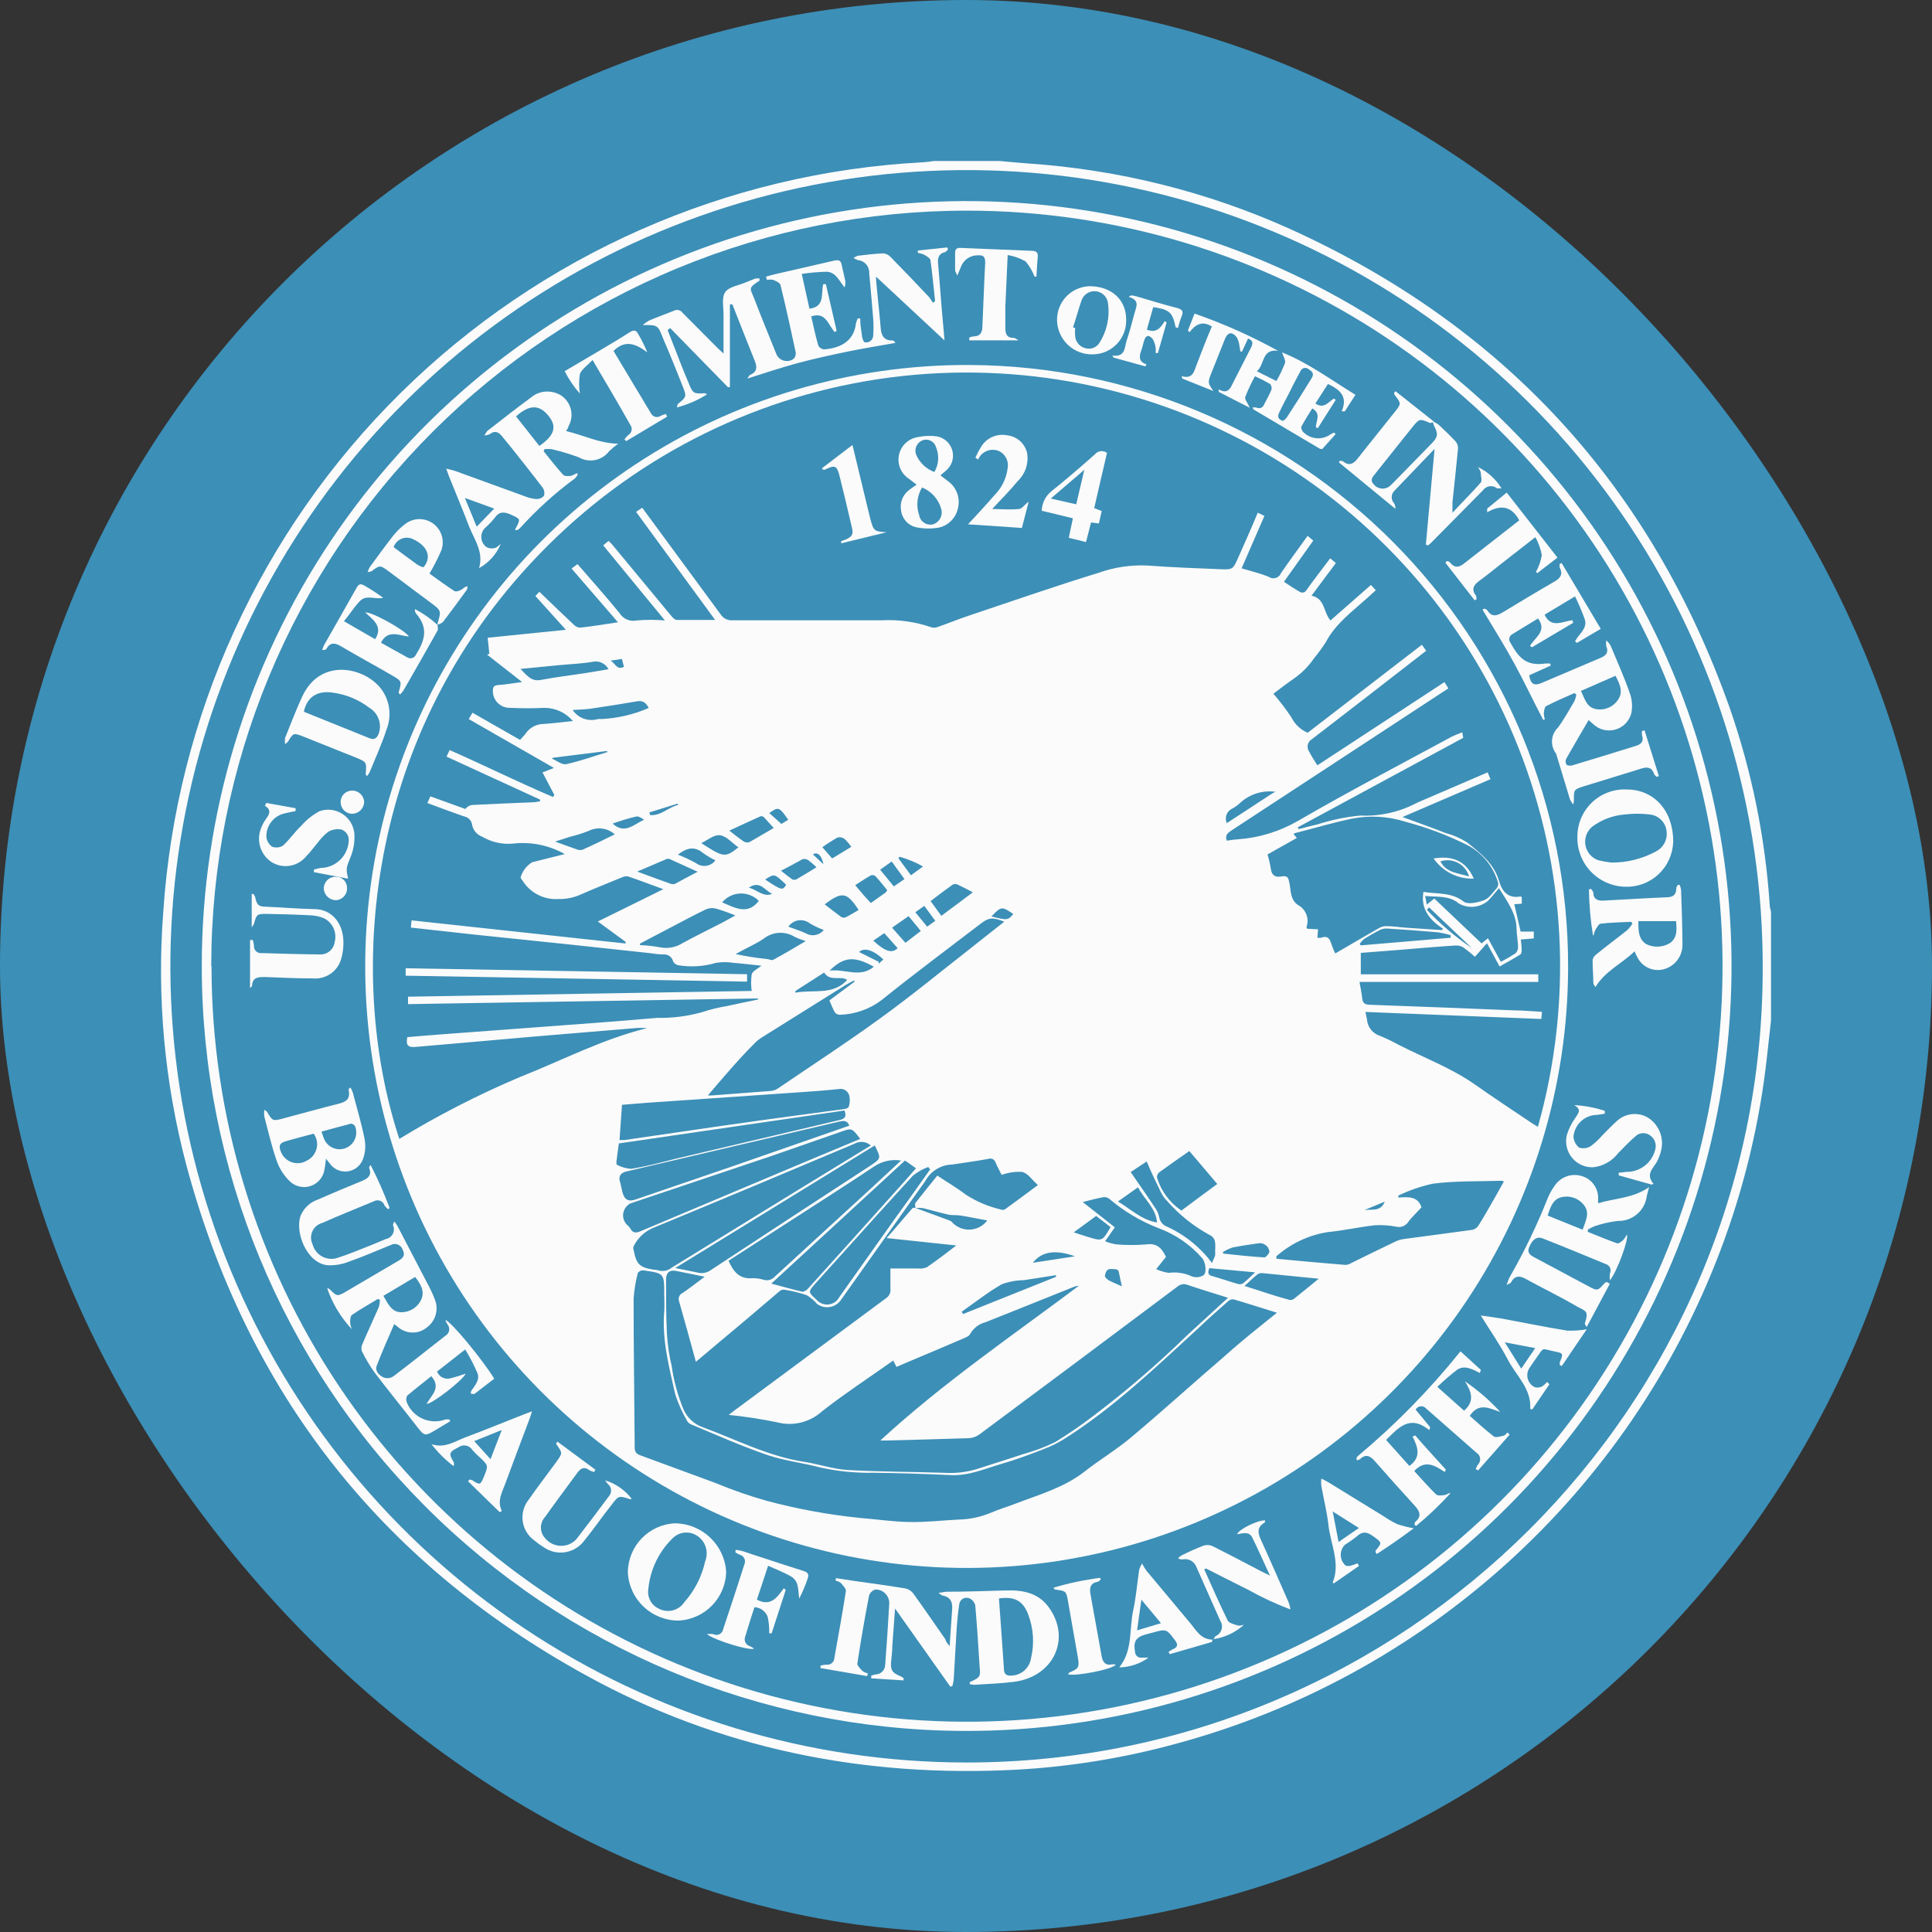 <svg width="64" height="64" viewBox="0 0 64 64" fill="none" xmlns="http://www.w3.org/2000/svg">
<rect x="0" y="0" width="64" height="64" fill="#333333" stroke="none"/>
<rect width="64" height="64" rx="32" fill="#3C8FB7"/>
<path d="M33.112 5.333C33.436 5.362 33.76 5.395 34.084 5.417C37.07 5.622 39.996 6.354 42.726 7.581C49.831 10.799 54.688 16.088 57.298 23.448C58.032 25.559 58.478 27.759 58.625 29.989C58.625 30.061 58.654 30.132 58.667 30.203V33.801C58.625 34.189 58.58 34.578 58.538 34.966C58.297 37.183 57.775 39.359 56.983 41.443C55.485 45.391 53.073 48.928 49.944 51.763C46.815 54.599 43.059 56.653 38.983 57.757C37.256 58.232 35.483 58.522 33.695 58.622C28.634 58.894 23.822 57.938 19.37 55.474C12.585 51.731 8.186 46.103 6.172 38.59C5.451 35.865 5.192 33.039 5.407 30.229C5.834 23.722 8.632 17.598 13.272 13.017C17.913 8.437 24.072 5.717 30.584 5.375C30.701 5.368 30.817 5.354 30.933 5.333H33.112ZM32.018 58.385C46.547 58.385 58.382 46.598 58.392 32.11C58.412 26.89 56.882 21.78 53.996 17.43C51.11 13.079 46.998 9.683 42.181 7.671C37.363 5.659 32.057 5.123 26.934 6.129C21.812 7.135 17.103 9.639 13.404 13.324C9.706 17.009 7.184 21.708 6.158 26.827C5.132 31.946 5.649 37.255 7.642 42.08C9.635 46.905 13.015 51.031 17.355 53.933C21.694 56.836 26.797 58.385 32.018 58.385Z" fill="#FBFBFB"/>
<path d="M6.684 32.003C6.683 26.985 8.172 22.08 10.963 17.909C13.753 13.739 17.719 10.491 22.358 8.577C26.996 6.663 32.099 6.169 37.018 7.159C41.937 8.148 46.452 10.576 49.99 14.135C53.528 17.693 55.929 22.222 56.89 27.147C57.852 32.072 57.329 37.172 55.388 41.8C53.447 46.427 50.177 50.375 45.99 53.141C41.804 55.908 36.89 57.369 31.873 57.339C25.179 57.3 18.773 54.613 14.053 49.866C9.334 45.119 6.684 38.697 6.684 32.003ZM7.007 32.003C7.007 36.953 8.474 41.793 11.224 45.909C13.973 50.025 17.882 53.234 22.455 55.129C27.028 57.023 32.06 57.52 36.915 56.554C41.77 55.589 46.23 53.205 49.73 49.705C53.231 46.205 55.614 41.745 56.581 36.89C57.546 32.035 57.051 27.003 55.157 22.429C53.263 17.856 50.055 13.947 45.939 11.196C41.823 8.446 36.984 6.978 32.035 6.978C28.747 6.977 25.492 7.623 22.455 8.88C19.418 10.137 16.657 11.98 14.332 14.304C12.008 16.628 10.163 19.387 8.905 22.424C7.646 25.461 6.998 28.716 6.998 32.003H7.007Z" fill="#FBFBFB"/>
<path d="M51.946 32.023C51.944 35.968 50.772 39.824 48.577 43.102C46.382 46.38 43.263 48.933 39.616 50.436C35.969 51.94 31.957 52.327 28.09 51.549C24.223 50.77 20.673 48.861 17.892 46.063C15.111 43.266 13.223 39.705 12.467 35.833C11.711 31.961 12.122 27.951 13.647 24.313C15.172 20.675 17.743 17.571 21.033 15.395C24.324 13.219 28.187 12.069 32.132 12.091C37.399 12.117 42.441 14.229 46.155 17.964C49.868 21.7 51.951 26.755 51.946 32.023ZM30.325 40.014C30.704 40.154 31.082 40.29 31.461 40.432C31.501 40.45 31.535 40.478 31.562 40.513C31.639 40.59 31.732 40.648 31.834 40.686C31.935 40.723 32.044 40.739 32.152 40.731C32.261 40.723 32.366 40.692 32.461 40.64C32.556 40.588 32.64 40.516 32.705 40.429C32.381 40.371 32.096 40.309 31.805 40.264C31.675 40.244 31.539 40.264 31.413 40.235C31.128 40.173 30.846 40.086 30.558 40.018C30.48 40.01 30.402 40.01 30.325 40.018C30.325 39.959 30.296 39.885 30.325 39.849C30.561 39.545 30.804 39.25 31.05 38.943C31.374 39.16 31.698 39.347 31.989 39.571C32.342 39.8 32.732 39.967 33.142 40.063C33.165 40.073 33.19 40.078 33.215 40.078C33.24 40.078 33.265 40.073 33.288 40.063C33.644 39.807 33.997 39.542 34.382 39.257C34.188 39.088 34.058 38.868 33.854 38.82C33.625 38.808 33.396 38.842 33.181 38.92C33.116 38.79 33.041 38.654 32.98 38.512C32.973 38.488 32.962 38.465 32.946 38.446C32.931 38.426 32.911 38.41 32.889 38.399C32.867 38.387 32.842 38.38 32.817 38.379C32.792 38.377 32.767 38.38 32.744 38.389C32.345 38.463 31.941 38.515 31.539 38.577C31.362 38.581 31.188 38.631 31.036 38.722C30.883 38.813 30.757 38.941 30.668 39.095C30.622 39.17 30.571 39.243 30.516 39.312L27.835 43.094C27.745 43.206 27.616 43.279 27.473 43.298C27.331 43.318 27.187 43.282 27.07 43.198C26.97 43.082 26.852 42.982 26.721 42.903C26.484 42.822 26.24 42.763 25.992 42.725C25.965 42.72 25.938 42.721 25.911 42.727C25.884 42.733 25.859 42.744 25.837 42.761C25.189 43.311 24.542 43.868 23.871 44.422C23.603 44.652 23.334 44.875 23.052 45.111C22.864 44.425 22.686 43.771 22.498 43.117C22.477 43.064 22.476 43.005 22.497 42.951C22.518 42.898 22.559 42.855 22.612 42.832C22.851 42.67 23.081 42.489 23.343 42.294C22.994 42.223 22.696 42.158 22.388 42.1C22.181 42.061 22.064 42.161 22.064 42.382C22.064 42.987 22.064 43.596 22.094 44.202C22.116 44.553 22.168 44.902 22.249 45.244C22.319 45.742 22.451 46.228 22.644 46.692C22.703 46.826 22.789 46.947 22.897 47.047C23.004 47.148 23.131 47.225 23.269 47.275C24.386 47.686 25.455 48.246 26.653 48.427C27.132 48.502 27.605 48.667 28.084 48.696C29.156 48.758 30.231 48.751 31.303 48.79C31.664 48.81 32.026 48.767 32.371 48.661C32.883 48.492 33.398 48.337 33.909 48.165C34.272 48.066 34.624 47.932 34.962 47.767C35.396 47.5 35.816 47.212 36.221 46.902C37.319 46.071 38.364 45.173 39.349 44.211L40.68 42.99C40.211 42.842 39.777 42.712 39.346 42.566C39.289 42.542 39.226 42.534 39.164 42.544C39.103 42.555 39.046 42.583 39 42.624C36.817 44.261 34.63 45.893 32.439 47.521C32.344 47.588 32.232 47.629 32.115 47.641C31.206 47.673 30.296 47.692 29.386 47.718H29.162C31.235 45.811 33.524 44.253 35.736 42.595C35.675 42.596 35.616 42.61 35.561 42.634C34.589 43.023 33.618 43.415 32.647 43.8C32.54 43.827 32.44 43.875 32.352 43.942C32.265 44.009 32.192 44.093 32.138 44.189C32.106 44.257 32.005 44.299 31.924 44.334C31.316 44.597 30.704 44.852 30.092 45.111L29.697 45.28L29.59 45.069C28.796 45.63 27.993 46.157 27.236 46.747C27.04 46.927 26.802 47.055 26.545 47.12C26.287 47.185 26.017 47.185 25.759 47.119C25.224 47.008 24.684 46.925 24.14 46.87L24.347 46.711C26.012 45.476 27.676 44.244 29.34 43.013C29.395 42.98 29.439 42.932 29.467 42.875C29.495 42.817 29.505 42.753 29.496 42.689C29.496 42.479 29.496 42.265 29.496 42.019C29.82 42.019 30.108 42.019 30.402 42.019C30.506 42.032 30.611 42.018 30.707 41.977C31.05 41.74 31.384 41.485 31.678 41.258L29.37 41.012C29.693 40.656 29.949 40.335 30.228 40.021C30.234 40.002 30.286 40.014 30.325 40.014ZM45.078 31.566V32.275H50.958V32.528H45.035C45.071 32.732 45.107 32.903 45.126 33.078C45.145 33.253 45.236 33.279 45.392 33.285C46.981 33.34 48.571 33.405 50.161 33.47C50.462 33.47 50.764 33.502 51.081 33.519L51.058 33.755L45.23 33.522C45.256 33.635 45.272 33.7 45.282 33.765C45.29 33.89 45.336 34.01 45.414 34.108C45.492 34.206 45.599 34.279 45.719 34.315C45.93 34.403 46.136 34.503 46.337 34.613C47.192 35.05 48.095 35.384 48.886 35.944C49.501 36.378 50.132 36.792 50.757 37.213C50.815 37.252 50.88 37.288 50.945 37.327C52.112 33.18 51.885 28.765 50.298 24.759C48.712 20.754 45.854 17.381 42.164 15.159C38.474 12.936 34.156 11.988 29.874 12.458C25.592 12.929 21.583 14.793 18.464 17.765C12.062 23.865 11.424 32.259 13.228 37.728C14.507 36.947 15.843 36.262 17.224 35.678C18.619 35.128 19.953 34.422 21.433 34.059C21.299 34.048 21.165 34.048 21.032 34.059L17.651 34.341C16.356 34.454 15.06 34.571 13.765 34.681C13.506 34.704 13.441 34.616 13.493 34.357C13.875 34.325 14.258 34.289 14.64 34.263L17.849 34.024C19.144 33.927 20.462 33.833 21.763 33.719C22.261 33.729 22.757 33.667 23.237 33.535C23.517 33.442 23.804 33.372 24.095 33.324C24.419 33.25 24.771 33.182 25.108 33.111V33.075L13.516 33.263V33.017L24.901 32.826C24.875 32.643 24.875 32.458 24.901 32.275C24.93 32.168 25.092 32.097 25.225 31.99C24.901 31.958 24.603 31.919 24.302 31.896C24.108 31.864 23.91 31.864 23.716 31.896C23.311 32.017 22.883 32.044 22.466 31.974C22.43 31.967 22.397 31.952 22.367 31.93C22.338 31.908 22.314 31.88 22.298 31.848C22.281 31.777 22.239 31.714 22.179 31.672C22.119 31.629 22.047 31.61 21.974 31.618C21.818 31.618 21.65 31.589 21.511 31.572L18.865 31.287L15.757 30.964L13.61 30.727L13.633 30.488L20.724 31.255V31.2L19.804 30.526L21.974 29.455C21.543 29.299 21.174 29.157 20.798 29.03C20.727 29.022 20.655 29.035 20.591 29.069C20.125 29.26 19.659 29.445 19.199 29.649C18.971 29.744 18.726 29.789 18.48 29.782C18.248 29.794 18.018 29.744 17.812 29.637C17.607 29.53 17.433 29.37 17.311 29.173C17.288 29.137 17.249 29.102 17.246 29.063C17.308 28.856 17.442 28.679 17.625 28.564L18.707 28.292C18.189 27.999 17.591 27.878 17 27.945C16.639 27.98 16.276 27.898 15.964 27.712C15.882 27.681 15.81 27.63 15.753 27.563C15.697 27.496 15.658 27.416 15.64 27.33C15.633 27.261 15.604 27.196 15.556 27.144C15.509 27.093 15.446 27.058 15.378 27.045C14.973 26.909 14.575 26.754 14.157 26.602L14.258 26.381L15.417 26.799C15.442 26.764 15.473 26.734 15.51 26.711C15.547 26.688 15.588 26.673 15.63 26.666C16.31 26.631 16.99 26.605 17.67 26.576C17.745 26.576 17.816 26.553 17.891 26.543V26.488L14.792 25.064L14.895 24.847C16.048 25.355 17.162 25.909 18.318 26.401L18.363 26.333L17.971 25.588L18.35 25.439L15.527 23.82L15.653 23.61L17.227 24.51C17.301 24.426 17.363 24.37 17.408 24.306C17.474 24.207 17.563 24.125 17.667 24.069C17.772 24.012 17.888 23.983 18.007 23.982C18.331 23.962 18.629 23.92 18.979 23.885C18.861 23.748 18.716 23.637 18.552 23.562C18.388 23.487 18.21 23.448 18.03 23.448C17.653 23.467 17.276 23.467 16.9 23.448C16.825 23.45 16.75 23.438 16.68 23.41C16.61 23.383 16.546 23.342 16.492 23.289C16.438 23.236 16.396 23.173 16.368 23.104C16.339 23.034 16.325 22.959 16.327 22.884C16.327 22.758 16.362 22.703 16.502 22.693C16.747 22.677 16.994 22.632 17.295 22.593L16.136 21.686L16.21 21.66L16.155 21.126L18.745 20.863L17.735 19.743L17.868 19.604C18.26 19.983 18.626 20.336 18.998 20.685C19.055 20.749 19.136 20.788 19.221 20.792C19.629 20.747 20.031 20.679 20.471 20.614L18.933 18.833L19.131 18.687C19.604 19.231 20.07 19.756 20.52 20.306C20.577 20.402 20.663 20.477 20.765 20.521C20.867 20.566 20.981 20.577 21.09 20.553C21.401 20.526 21.714 20.526 22.026 20.553L19.982 18.066L20.16 17.917C20.203 17.962 20.241 17.994 20.274 18.033C20.921 18.817 21.569 19.598 22.217 20.378C22.272 20.446 22.346 20.533 22.417 20.537C22.825 20.537 23.237 20.537 23.69 20.537L21.07 16.955L21.274 16.819C22.142 18.001 23 19.17 23.865 20.342C23.907 20.41 23.966 20.465 24.037 20.502C24.108 20.538 24.187 20.555 24.266 20.549C25.908 20.549 27.553 20.549 29.195 20.549C29.756 20.517 30.318 20.595 30.849 20.779C30.911 20.798 30.976 20.798 31.037 20.779C31.39 20.656 31.74 20.514 32.093 20.394C33.521 19.915 34.942 19.422 36.38 18.979C36.899 18.793 37.449 18.71 37.999 18.733C38.805 18.794 39.618 18.823 40.418 18.856C40.842 18.875 40.845 18.856 41.017 18.474C41.234 17.982 41.451 17.502 41.665 16.984L41.885 17.091L41.13 18.827C41.454 18.924 41.749 18.992 42.027 19.108C42.061 19.132 42.099 19.147 42.14 19.154C42.18 19.16 42.222 19.157 42.261 19.145C42.3 19.134 42.336 19.113 42.366 19.085C42.397 19.058 42.42 19.023 42.435 18.985C42.717 18.571 43.018 18.169 43.316 17.752L43.504 17.907L42.532 19.273C42.717 19.393 42.876 19.503 43.044 19.597C43.063 19.612 43.084 19.622 43.108 19.627C43.131 19.631 43.155 19.631 43.178 19.625C43.201 19.62 43.222 19.609 43.24 19.594C43.259 19.579 43.273 19.56 43.284 19.539C43.533 19.193 43.795 18.853 44.064 18.496L44.252 18.652L43.446 19.733C43.899 19.824 43.837 20.287 44.074 20.553L45.414 19.377L45.576 19.552C45.469 19.649 45.372 19.74 45.272 19.827C44.78 20.268 44.242 20.663 43.922 21.268C43.802 21.455 43.671 21.635 43.53 21.806C43.342 22.08 43.105 22.316 42.83 22.502C42.6 22.661 42.387 22.826 42.183 22.981C42.398 23.228 42.597 23.489 42.778 23.762C42.891 23.992 43.083 24.174 43.319 24.273L47.101 21.359L47.244 21.556L47.15 21.631C45.923 22.583 44.695 23.538 43.462 24.484C43.427 24.503 43.396 24.53 43.372 24.562C43.348 24.594 43.331 24.631 43.322 24.67C43.313 24.709 43.313 24.75 43.321 24.789C43.328 24.828 43.344 24.866 43.368 24.898C43.442 25.051 43.539 25.19 43.64 25.352L47.849 22.596L47.979 22.803L47.208 23.308L40.806 27.502C40.687 27.583 40.567 27.654 40.638 27.848C40.761 27.832 40.884 27.81 41.007 27.803C41.714 27.753 42.399 27.541 43.012 27.185C44.686 26.213 46.389 25.326 48.086 24.406C48.2 24.351 48.318 24.302 48.439 24.26L48.471 24.442L42.992 27.405L43.015 27.466C43.232 27.411 43.449 27.353 43.662 27.304C44.118 27.157 44.588 27.06 45.065 27.016C45.698 27.046 46.327 26.908 46.891 26.618C46.975 26.573 47.066 26.54 47.153 26.501L49.281 25.585L49.374 25.812L46.46 27.065C46.943 27.243 47.432 27.415 47.891 27.596C48.141 27.662 48.379 27.766 48.597 27.904C49.034 28.256 49.494 28.603 49.663 29.199C49.757 29.523 49.957 29.775 50.365 29.697C50.365 29.697 50.388 29.697 50.411 29.727V29.937L50.164 29.953L50.372 30.86H50.809V31.087L50.378 31.122C50.394 31.23 50.404 31.338 50.407 31.446C50.407 31.504 50.407 31.595 50.365 31.618C50.142 31.757 49.912 31.883 49.676 32.016L49.258 31.245L48.86 31.695C48.741 31.588 48.617 31.488 48.487 31.394C48.411 31.343 48.32 31.317 48.228 31.32C47.581 31.362 46.933 31.417 46.285 31.472L45.078 31.566ZM42.299 43.486C41.788 43.327 41.328 43.178 40.861 43.042C40.828 43.04 40.794 43.044 40.762 43.056C40.73 43.068 40.701 43.086 40.677 43.11C40.353 43.395 40.029 43.683 39.722 43.975C38.31 45.27 36.917 46.611 35.282 47.65C35.059 47.791 34.823 47.909 34.576 48.003C34.11 48.185 33.637 48.359 33.155 48.499C32.614 48.657 32.09 48.891 31.503 48.865C30.652 48.826 29.8 48.797 28.949 48.787C28.351 48.8 27.754 48.741 27.171 48.612C26.585 48.457 25.976 48.389 25.406 48.194C24.571 47.906 23.761 47.547 22.939 47.203C22.877 47.185 22.822 47.149 22.78 47.1C22.61 46.813 22.472 46.51 22.369 46.193C22.165 45.29 21.925 44.383 22.003 43.441C22.019 43.249 22.003 43.055 22.003 42.861C22.003 42.181 22.003 42.181 21.32 42.084C21.297 42.084 21.271 42.084 21.255 42.084C21.239 42.084 21.135 42.136 21.129 42.171C21.055 42.449 21.009 42.733 20.989 43.02C20.989 44.665 21.015 46.306 21.025 47.951C21.025 48.11 21.087 48.165 21.223 48.214C22.055 48.515 22.884 48.829 23.713 49.13C24.258 49.357 24.816 49.551 25.384 49.713C26.39 49.983 27.417 50.172 28.453 50.28C29.01 50.325 29.57 50.409 30.131 50.419C30.691 50.429 31.209 50.364 31.75 50.338C32.119 50.331 32.484 50.254 32.825 50.111C33.097 49.995 33.382 49.91 33.657 49.804C34.434 49.506 35.24 49.282 35.923 48.751C36.429 48.353 36.986 48.023 37.474 47.611C38.533 46.721 39.56 45.788 40.609 44.888C41.137 44.412 41.697 43.972 42.299 43.486ZM44.242 31.579C44.728 31.297 45.194 31.022 45.66 30.756C45.733 30.71 45.817 30.684 45.903 30.679C46.14 30.679 46.376 30.718 46.612 30.734L47.768 30.811L47.801 30.766C47.36 30.475 47.056 30.118 47.153 29.545C47.61 29.623 48.076 29.545 48.49 29.869C48.63 29.973 48.96 29.895 49.17 29.817C49.332 29.753 49.452 29.565 49.582 29.422C49.601 29.399 49.615 29.372 49.623 29.343C49.632 29.314 49.634 29.284 49.63 29.254C49.55 28.973 49.411 28.711 49.223 28.488C49.034 28.265 48.8 28.084 48.536 27.959C47.901 27.648 47.237 27.401 46.554 27.22C45.98 27.038 45.37 27.004 44.78 27.12C44.132 27.256 43.507 27.444 42.872 27.605C42.872 27.605 42.872 27.622 42.85 27.628L42.96 27.758L41.988 28.305C42.034 28.456 42.07 28.609 42.095 28.765C42.121 28.985 42.228 29.073 42.445 29.034C42.662 28.995 42.678 29.079 42.714 29.254C42.766 29.506 42.736 29.795 42.992 29.976C43.12 30.043 43.22 30.153 43.273 30.288C43.326 30.422 43.329 30.572 43.28 30.708C43.28 30.724 43.28 30.747 43.306 30.766L43.662 30.785L43.64 31.064C43.682 31.068 43.724 31.068 43.766 31.064C43.944 30.993 44.038 31.064 44.09 31.232C44.128 31.351 44.175 31.467 44.229 31.579H44.242ZM28.314 32.515L28.294 32.479C28.207 32.524 28.116 32.566 28.032 32.618L25.231 34.37C25.144 34.425 25.063 34.49 24.992 34.565C24.668 34.888 24.377 35.212 24.075 35.559C23.871 35.789 23.674 36.025 23.45 36.287C23.5 36.29 23.55 36.29 23.599 36.287L25.542 36.138C25.623 36.13 25.701 36.102 25.769 36.057C26.905 35.283 28.058 34.535 29.169 33.726C30.186 32.991 31.157 32.191 32.148 31.417C32.517 31.125 32.886 30.831 33.268 30.533C32.899 30.381 32.757 30.394 32.514 30.578C31.406 31.427 30.283 32.259 29.195 33.136C28.799 33.432 28.322 33.6 27.828 33.616C27.796 33.617 27.763 33.61 27.733 33.597C27.704 33.583 27.677 33.563 27.657 33.538C27.585 33.415 27.537 33.276 27.475 33.14L28.314 32.515ZM42.283 41.627V41.698C43.047 41.77 43.808 41.841 44.572 41.902C44.646 41.897 44.718 41.872 44.78 41.831C45.256 41.598 45.732 41.362 46.211 41.135C46.303 41.089 46.403 41.058 46.505 41.044C47.257 40.941 48.011 40.847 48.772 40.74C48.852 40.722 48.923 40.675 48.97 40.607C49.154 40.316 49.326 40.011 49.498 39.71L49.821 39.134C49.791 39.125 49.761 39.119 49.731 39.114C48.97 39.14 48.206 39.114 47.464 39.211C47.069 39.297 46.685 39.43 46.321 39.606V39.671C46.645 39.649 46.968 39.619 47.088 39.995C46.936 40.163 46.764 40.319 46.632 40.503C46.587 40.561 46.526 40.605 46.457 40.628C46.388 40.651 46.313 40.653 46.243 40.633C46.013 40.59 45.778 40.575 45.544 40.588C45.026 40.646 44.511 40.763 43.989 40.814C43.35 40.913 42.753 41.196 42.27 41.627H42.283ZM28.848 37.945C28.776 37.882 28.686 37.841 28.591 37.83C28.495 37.819 28.399 37.838 28.314 37.884C26.08 38.829 23.842 39.765 21.601 40.691C21.334 40.812 21.118 41.023 20.989 41.287C20.975 41.327 20.975 41.37 20.989 41.41C21.083 41.88 21.184 41.98 21.637 42.058C21.688 42.059 21.739 42.066 21.789 42.077C21.866 42.104 21.948 42.11 22.028 42.096C22.108 42.082 22.183 42.048 22.246 41.996L26.358 39.467L28.848 37.945ZM20.523 37.764C20.581 37.767 20.64 37.767 20.698 37.764L22.362 37.521C23.334 37.379 24.305 37.236 25.296 37.1C26.174 36.977 27.051 36.864 27.929 36.744C27.997 36.744 28.107 36.705 28.116 36.663C28.156 36.542 28.161 36.414 28.133 36.291C28.112 36.216 28.064 36.152 27.997 36.112C27.931 36.073 27.852 36.06 27.776 36.077C27.242 36.135 26.701 36.167 26.157 36.206L21.449 36.53L20.604 36.598L20.523 37.764ZM28.495 37.728C28.22 37.362 28.22 37.362 27.848 37.495C27.09 37.761 26.332 38.026 25.581 38.285L20.892 39.862C20.858 39.872 20.828 39.891 20.805 39.917C20.753 39.959 20.712 40.011 20.684 40.07C20.655 40.13 20.64 40.195 20.64 40.261C20.64 40.327 20.655 40.392 20.684 40.451C20.712 40.51 20.753 40.563 20.805 40.604C20.832 40.629 20.856 40.657 20.876 40.688C20.96 40.856 21.074 40.85 21.235 40.779L26.617 38.512L28.495 37.728ZM24.134 41.763C24.289 42.113 24.483 42.372 24.904 42.343C25.038 42.337 25.172 42.355 25.299 42.395C25.365 42.415 25.436 42.415 25.502 42.395C25.568 42.376 25.627 42.337 25.672 42.285C26.727 41.313 27.793 40.342 28.852 39.37L29.849 38.444C29.558 38.398 29.259 38.457 29.007 38.609C27.987 39.289 26.954 39.943 25.924 40.61L24.134 41.763ZM28.136 37.288C28.065 37.113 27.954 37.123 27.812 37.152C25.458 37.706 23.104 38.25 20.75 38.807C20.604 38.839 20.478 38.93 20.533 39.13C20.569 39.25 20.588 39.373 20.62 39.496C20.688 39.746 20.818 39.82 21.067 39.73C22.126 39.367 23.188 39.007 24.247 38.642L28.136 37.288ZM27.98 36.786L20.5 37.877C20.471 38.097 20.442 38.295 20.419 38.492C20.419 38.525 20.419 38.583 20.445 38.59C20.59 38.665 20.749 38.709 20.912 38.719C21.391 38.642 21.864 38.518 22.34 38.395L27.825 37.1C27.964 37.061 28.055 37.006 27.98 36.799V36.786ZM22.366 42.006C22.66 42.064 22.887 42.106 23.107 42.155C23.181 42.175 23.258 42.178 23.333 42.164C23.408 42.151 23.479 42.121 23.541 42.077C25.313 40.911 27.088 39.75 28.864 38.593C29.188 38.369 29.188 38.369 28.978 37.945L22.366 42.006ZM29.978 38.444L25.552 42.521C25.915 42.618 26.245 42.712 26.578 42.79C26.63 42.79 26.714 42.748 26.756 42.699C27.78 41.568 28.799 40.435 29.813 39.302C29.991 39.108 30.163 38.907 30.344 38.7L29.978 38.444ZM35.868 39.82L36.931 40.656L36.607 41.119C36.727 41.167 36.852 41.201 36.979 41.222C37.311 41.25 37.645 41.25 37.976 41.222C38.342 41.17 38.498 41.368 38.624 41.637L38.3 42.042C38.431 42.102 38.569 42.143 38.711 42.165C38.973 42.129 39.24 42.169 39.479 42.281C39.542 42.305 39.609 42.314 39.676 42.308C39.742 42.302 39.807 42.281 39.864 42.246C39.987 42.168 39.935 41.805 39.825 41.679C39.428 41.225 38.922 40.88 38.355 40.675C37.765 40.444 37.218 40.115 36.736 39.704C36.685 39.667 36.621 39.651 36.558 39.658C36.357 39.691 36.14 39.749 35.868 39.82ZM30.811 38.739L30.749 38.658C30.565 38.725 30.393 38.823 30.241 38.946C29.156 40.128 28.09 41.326 27.019 42.508C26.763 42.796 26.766 42.799 27.048 43.055C27.097 43.112 27.159 43.156 27.228 43.183C27.298 43.211 27.373 43.221 27.447 43.212C27.522 43.204 27.593 43.178 27.655 43.136C27.717 43.093 27.767 43.037 27.802 42.971L29.609 40.422C30.017 39.862 30.416 39.296 30.817 38.732L30.811 38.739ZM49.718 31.861C49.88 31.779 50.038 31.688 50.19 31.589C50.22 31.564 50.245 31.532 50.261 31.497C50.278 31.462 50.287 31.424 50.288 31.385C50.288 31.187 50.242 30.989 50.239 30.792C50.239 30.274 49.944 29.885 49.656 29.422C49.52 29.578 49.416 29.71 49.3 29.834C49.168 29.948 49.004 30.019 48.83 30.037C48.656 30.054 48.481 30.017 48.328 29.931C48.005 29.655 47.603 29.72 47.211 29.681L47.263 29.966L47.513 29.765L49.08 31.252L49.29 31.08L49.718 31.861ZM39.398 38.13C39.051 38.373 38.718 38.603 38.391 38.842C38.367 38.864 38.35 38.892 38.339 38.922C38.328 38.953 38.325 38.985 38.329 39.017C38.466 39.46 38.751 39.843 39.136 40.102C39.524 39.81 39.919 39.519 40.324 39.221L39.398 38.13ZM37.455 38.826C37.73 39.228 37.993 39.6 38.245 39.982C38.319 40.078 38.371 40.188 38.397 40.306C38.406 40.377 38.434 40.445 38.478 40.502C38.522 40.559 38.58 40.603 38.647 40.63C39.242 40.898 39.759 41.314 40.149 41.838C40.198 41.702 40.263 41.617 40.256 41.536C40.237 41.319 40.331 41.038 40.084 40.918C39.544 40.626 39.06 40.24 38.656 39.778C38.575 39.694 38.507 39.598 38.456 39.493C38.297 39.169 38.132 38.826 37.986 38.476L37.455 38.826ZM21.2 31.258V31.307C21.424 31.317 21.646 31.342 21.867 31.381C22.128 31.434 22.399 31.381 22.621 31.236C23.046 31.003 23.486 30.792 23.917 30.569L24.36 30.326C24.149 30.238 23.932 30.161 23.713 30.096C23.605 30.07 23.491 30.079 23.389 30.122C23.042 30.287 22.706 30.468 22.366 30.646L21.2 31.258ZM43.685 42.359L41.82 42.174C41.763 42.167 41.705 42.181 41.658 42.213C41.516 42.327 41.383 42.456 41.227 42.599C41.736 42.757 42.199 42.922 42.694 43.055C42.721 43.063 42.75 43.065 42.778 43.061C42.806 43.057 42.832 43.047 42.856 43.032C43.122 42.822 43.381 42.605 43.685 42.359ZM26.692 31.174C26.566 31.137 26.444 31.091 26.326 31.035C26.167 30.937 25.982 30.89 25.795 30.902C25.609 30.915 25.431 30.985 25.286 31.103C24.998 31.297 24.674 31.427 24.367 31.605C24.704 31.677 25.044 31.731 25.387 31.767C25.461 31.767 25.558 31.825 25.61 31.796C25.966 31.605 26.313 31.401 26.692 31.174ZM17.24 22.159C17.437 22.35 17.589 22.586 17.91 22.525C18.396 22.431 18.881 22.376 19.377 22.298C19.633 22.259 19.889 22.214 20.157 22.169C20.108 22.073 20.027 21.997 19.929 21.953C19.831 21.909 19.721 21.899 19.616 21.926C19.238 21.99 18.852 22 18.47 22.039L17.24 22.159ZM45.042 31.265L45.074 31.317L48.056 31.064V30.98C47.923 30.939 47.786 30.908 47.648 30.886C47.087 30.836 46.527 30.794 45.968 30.76C45.881 30.752 45.794 30.767 45.715 30.805C45.531 30.898 45.352 31.001 45.178 31.113C45.128 31.159 45.082 31.21 45.042 31.265ZM34.981 42.297V42.242L33.916 42.407C33.665 42.411 33.416 42.457 33.181 42.544C32.721 42.809 32.297 43.146 31.86 43.45L31.898 43.531L34.981 42.297ZM23.11 28.878L22.184 28.457C22.151 28.444 22.114 28.444 22.081 28.457L21.109 28.872C21.501 29.017 21.857 29.15 22.217 29.276C22.264 29.296 22.318 29.296 22.366 29.276C22.592 29.15 22.829 29.027 23.11 28.878ZM21.491 23.454C21.404 23.295 21.31 23.195 21.106 23.231C20.591 23.321 20.073 23.402 19.555 23.477C19.364 23.503 19.173 23.506 18.969 23.519C19.059 23.652 19.188 23.752 19.339 23.806C19.49 23.861 19.654 23.865 19.808 23.82C19.844 23.815 19.881 23.815 19.918 23.82C20.458 23.794 20.989 23.67 21.485 23.454H21.491ZM20.368 27.641C20.251 27.535 20.105 27.468 19.948 27.448C19.792 27.428 19.633 27.456 19.493 27.528C19.295 27.605 19.092 27.669 18.885 27.719L18.389 27.878C18.677 27.981 18.904 28.069 19.134 28.146C19.189 28.164 19.248 28.164 19.302 28.146C19.649 27.991 20.002 27.819 20.361 27.641H20.368ZM32.229 29.558C32.038 29.461 31.882 29.377 31.72 29.302C31.695 29.291 31.668 29.285 31.641 29.285C31.614 29.285 31.587 29.291 31.562 29.302C31.319 29.474 31.079 29.659 30.827 29.85L31.183 30.339L32.229 29.558ZM25.633 27.431C25.51 27.298 25.409 27.181 25.309 27.075C25.294 27.06 25.276 27.049 25.257 27.043C25.237 27.037 25.216 27.035 25.196 27.039C24.872 27.188 24.525 27.343 24.16 27.515C24.347 27.657 24.483 27.774 24.642 27.878C24.67 27.894 24.701 27.905 24.734 27.907C24.767 27.91 24.799 27.906 24.83 27.894C25.089 27.748 25.351 27.589 25.626 27.431H25.633ZM37.034 39.801C37.471 40.063 37.818 40.413 38.329 40.497C38.287 40.008 37.905 39.733 37.698 39.331L37.034 39.801ZM26.348 32.829V32.884C26.931 32.77 27.595 32.984 28.065 32.46C27.838 32.311 27.501 32.531 27.3 32.217L26.348 32.829ZM29.392 29.49C29.263 29.335 29.136 29.166 28.997 29.021C28.976 29.005 28.951 28.995 28.925 28.991C28.9 28.987 28.873 28.989 28.848 28.998C28.677 29.092 28.524 29.202 28.33 29.322L28.583 29.623C28.67 29.723 28.758 29.817 28.848 29.914L29.334 29.568C29.334 29.568 29.373 29.526 29.392 29.49ZM35.567 40.824L36.033 40.973C36.516 41.122 36.516 41.122 36.788 40.649L36.312 40.28L35.567 40.824ZM40.628 27.275L42.154 26.278C42.185 26.26 42.217 26.244 42.251 26.229C42.039 26.2 41.823 26.218 41.619 26.284C41.415 26.349 41.228 26.458 41.072 26.605C40.997 26.675 40.913 26.735 40.823 26.783C40.778 26.803 40.738 26.832 40.705 26.868C40.672 26.904 40.646 26.946 40.629 26.991C40.612 27.037 40.605 27.086 40.607 27.134C40.609 27.183 40.621 27.231 40.641 27.275H40.628ZM27.313 29.953C27.511 30.105 27.689 30.248 27.874 30.381C27.897 30.393 27.923 30.399 27.95 30.399C27.976 30.399 28.002 30.393 28.026 30.381C28.168 30.309 28.304 30.225 28.444 30.144C28.055 29.549 27.896 29.523 27.326 29.953H27.313ZM40.505 41.472L40.525 41.527C40.975 41.575 41.428 41.627 41.882 41.653C41.937 41.653 42.06 41.511 42.05 41.446C42.042 41.403 42.025 41.362 42.001 41.325C41.977 41.289 41.945 41.258 41.909 41.234C41.872 41.21 41.831 41.194 41.788 41.186C41.745 41.179 41.701 41.18 41.658 41.19C41.38 41.232 41.101 41.268 40.826 41.326C40.718 41.363 40.615 41.412 40.518 41.472H40.505ZM40.062 42.009C40 42.158 40.013 42.236 40.165 42.275C40.447 42.352 40.725 42.453 41.011 42.534C41.04 42.542 41.071 42.544 41.101 42.539C41.131 42.535 41.16 42.524 41.185 42.508C41.308 42.407 41.422 42.294 41.577 42.148L40.062 42.009ZM24.454 28.065C24.25 27.923 24.069 27.7 23.858 27.67C23.648 27.641 23.454 27.826 23.23 27.929C23.978 28.412 24.02 28.418 24.467 28.065H24.454ZM25.866 28.839C26.012 28.953 26.125 29.047 26.245 29.131C26.266 29.14 26.289 29.145 26.313 29.145C26.336 29.145 26.359 29.14 26.381 29.131C26.595 29.008 26.805 28.878 27.048 28.729C26.963 28.645 26.872 28.567 26.776 28.496C26.749 28.477 26.718 28.465 26.686 28.458C26.653 28.452 26.62 28.453 26.588 28.46C26.371 28.577 26.154 28.703 25.879 28.839H25.866ZM28.939 32.019C28.291 31.66 27.948 31.695 27.482 32.152C28.003 32.09 28.495 32.408 28.952 32.019H28.939ZM30.098 30.348L29.551 30.73L29.994 31.232L30.503 30.84L30.098 30.348ZM23.913 29.889C24.341 30.067 24.762 30.329 25.137 29.843C25.058 29.762 24.962 29.698 24.855 29.656C24.75 29.613 24.636 29.594 24.522 29.598C24.408 29.602 24.296 29.63 24.193 29.68C24.091 29.73 24 29.801 23.926 29.889H23.913ZM23.697 28.499C23.554 28.43 23.418 28.348 23.288 28.256C23 28.017 22.741 28.091 22.456 28.311C22.665 28.392 22.867 28.487 23.062 28.596C23.111 28.633 23.167 28.659 23.227 28.673C23.287 28.687 23.349 28.689 23.409 28.679C23.469 28.669 23.527 28.646 23.579 28.613C23.63 28.58 23.675 28.537 23.709 28.486L23.697 28.499ZM28.201 28.052C28.136 27.959 28.063 27.872 27.98 27.793C27.948 27.768 27.91 27.75 27.87 27.741C27.829 27.732 27.788 27.732 27.747 27.741C27.573 27.84 27.404 27.948 27.242 28.065L27.566 28.438L28.201 28.052ZM29.962 29.121L29.538 28.538L29.156 28.81L29.609 29.364L29.962 29.121ZM27.278 30.802C27.123 30.745 26.973 30.675 26.831 30.591C26.778 30.549 26.717 30.517 26.651 30.5C26.585 30.482 26.517 30.478 26.45 30.488C26.383 30.498 26.318 30.522 26.261 30.558C26.203 30.594 26.154 30.642 26.115 30.698C26.319 30.776 26.526 30.834 26.714 30.928C26.81 30.979 26.92 30.995 27.026 30.971C27.132 30.948 27.226 30.888 27.291 30.802H27.278ZM18.315 25.102L18.289 25.135C18.448 25.2 18.613 25.342 18.762 25.313C19.221 25.212 19.665 25.051 20.115 24.915V24.876L18.315 25.102ZM28.929 31.161C29.331 31.53 29.554 31.592 29.735 31.407L29.292 30.912L28.929 31.161ZM35.609 41.617C34.962 41.384 34.505 41.456 34.214 41.831L35.609 41.617ZM20.293 27.282C20.701 27.654 21.002 27.298 21.339 27.155C21.252 27.1 21.151 27.029 21.074 27.049C20.811 27.107 20.559 27.191 20.293 27.282ZM37.164 42.611C37.125 42.433 37.089 42.288 37.066 42.152C37.044 42.016 36.927 42.051 36.83 42.038C36.652 42.016 36.623 42.155 36.6 42.268C36.6 42.307 36.678 42.385 36.736 42.417C36.869 42.485 37.005 42.537 37.164 42.611ZM48.753 31.401L47.341 30.06L47.266 30.138C47.713 30.613 48.212 31.037 48.753 31.401ZM30.982 30.504L30.619 30.008L30.322 30.219L30.713 30.698L30.982 30.504ZM30.577 28.703C30.332 28.566 30.071 28.457 29.8 28.38L29.761 28.431L30.176 28.995L30.577 28.703ZM32.844 30.358C33.356 30.491 33.395 30.488 33.566 30.277C33.184 30.018 33.171 30.021 32.847 30.352L32.844 30.358ZM26.112 27.155C25.811 26.728 25.788 26.715 25.484 26.935L25.685 27.113L25.885 27.295L26.112 27.155ZM25.345 29.134C25.921 29.516 25.921 29.493 26.044 29.309C25.652 28.936 25.652 28.936 25.348 29.134H25.345ZM29.263 31.783C28.923 31.459 28.615 31.381 28.46 31.537L29.107 31.861V31.925L29.263 31.783ZM24.81 29.406C25.092 29.48 25.286 29.73 25.581 29.61C25.348 29.516 25.183 29.153 24.814 29.399L24.81 29.406ZM22.469 26.67L22.447 26.621L21.508 26.913L21.537 27C21.899 27.032 22.149 26.731 22.473 26.663L22.469 26.67ZM20.229 21.884C20.394 21.99 20.442 22.207 20.669 22.088L20.601 21.828L20.229 21.884ZM45.194 40.086C45.434 40.047 45.741 40.151 45.871 39.807L45.194 40.086ZM27.278 28.629C27.216 28.321 27.067 28.205 26.931 28.305L27.278 28.629Z" fill="#FBFBFB"/>
<path d="M25.374 9.164C25.474 9.138 25.574 9.106 25.675 9.083C26.322 8.934 26.97 8.788 27.634 8.633C27.786 8.597 27.857 8.633 27.883 8.775C27.909 8.918 27.964 9.122 28 9.294C28.012 9.37 28.004 9.448 27.977 9.52C27.799 9.31 27.692 9.015 27.388 9.002C27.11 9.008 26.833 9.032 26.559 9.073L26.814 10.226C27.342 10.161 27.19 9.718 27.271 9.413H27.358L27.715 10.958L27.653 11C27.433 10.773 27.365 10.314 26.873 10.482C26.947 10.806 27.015 11.13 27.109 11.454C27.13 11.489 27.159 11.518 27.194 11.539C27.229 11.56 27.269 11.572 27.31 11.573C27.763 11.538 28.281 11.35 28.353 10.722C28.367 10.661 28.387 10.603 28.414 10.547H28.495C28.495 10.735 28.524 10.926 28.553 11.114C28.553 11.194 28.608 11.334 28.651 11.34C28.684 11.346 28.718 11.345 28.75 11.337C28.783 11.328 28.814 11.313 28.84 11.292C28.866 11.271 28.887 11.244 28.902 11.214C28.917 11.184 28.925 11.15 28.926 11.117C28.939 10.932 28.939 10.747 28.926 10.563C28.887 10.055 28.838 9.549 28.793 9.041C28.798 8.936 28.761 8.833 28.692 8.754C28.623 8.675 28.525 8.626 28.421 8.617C28.369 8.598 28.319 8.574 28.272 8.546C28.349 8.507 28.385 8.474 28.427 8.471C28.706 8.439 28.984 8.403 29.266 8.393C29.356 8.404 29.44 8.446 29.502 8.513C29.93 8.947 30.347 9.387 30.765 9.828C30.816 9.891 30.861 9.958 30.901 10.029L30.976 9.977C30.927 9.527 30.888 9.077 30.823 8.63C30.823 8.555 30.691 8.484 30.606 8.432C30.542 8.405 30.475 8.386 30.405 8.377V8.299L31.377 8.196L31.406 8.261C31.37 8.293 31.341 8.345 31.299 8.354C31.108 8.4 31.06 8.529 31.073 8.704C31.115 9.196 31.154 9.676 31.192 10.184C31.225 10.537 31.257 10.89 31.286 11.243C31.286 11.266 31.267 11.292 31.286 11.275L29.02 9.164C29.02 9.323 29.042 9.488 29.058 9.666C29.097 10.068 29.143 10.472 29.175 10.877C29.195 11.126 29.292 11.285 29.567 11.279C29.599 11.279 29.628 11.301 29.661 11.36C29.117 11.457 28.57 11.544 28.042 11.654C27.514 11.764 26.944 11.887 26.407 12.033C25.869 12.179 25.335 12.357 24.755 12.541C24.804 12.477 24.82 12.431 24.849 12.418C25.072 12.328 25.089 12.172 25.008 11.968C24.755 11.34 24.509 10.712 24.26 10.081H24.179V12.826H24.114L22.2 10.867L22.116 10.935L22.31 11.428C22.479 11.855 22.634 12.279 22.819 12.703C22.948 13.027 22.981 13.05 23.327 13.027C23.344 13.027 23.361 13.031 23.376 13.037C23.392 13.044 23.406 13.054 23.418 13.066C23.11 13.261 22.773 13.406 22.42 13.497C22.443 13.429 22.443 13.393 22.462 13.377C22.744 13.147 22.747 13.137 22.618 12.804C22.411 12.276 22.197 11.748 21.97 11.22C21.792 10.764 21.792 10.764 21.287 10.767C21.355 10.712 21.428 10.662 21.504 10.618C21.776 10.501 22.055 10.404 22.323 10.294C22.371 10.268 22.427 10.26 22.48 10.273C22.534 10.285 22.581 10.317 22.611 10.362L23.771 11.528L23.968 11.713C23.968 11.256 23.968 10.848 23.968 10.437C23.968 10.178 23.9 9.86 24.023 9.679C24.146 9.498 24.47 9.455 24.703 9.355C24.813 9.31 24.924 9.264 25.027 9.226C25.071 9.22 25.116 9.22 25.16 9.226C25.16 9.268 25.16 9.29 25.16 9.297C24.752 9.553 24.862 9.569 24.988 9.899C25.218 10.505 25.468 11.107 25.71 11.709C25.73 11.766 25.763 11.816 25.806 11.858C25.849 11.899 25.902 11.929 25.959 11.946C26.017 11.962 26.077 11.965 26.136 11.954C26.194 11.943 26.249 11.918 26.296 11.881C26.323 11.852 26.342 11.817 26.352 11.78C26.363 11.742 26.365 11.702 26.358 11.664C26.199 10.919 26.034 10.178 25.856 9.443C25.837 9.368 25.704 9.31 25.613 9.271C25.545 9.258 25.474 9.258 25.406 9.271L25.374 9.164Z" fill="#FBFBFB"/>
<path d="M15.41 44.703L14.477 45.435C14.511 45.521 14.575 45.591 14.657 45.632C14.739 45.673 14.833 45.683 14.921 45.659C15.092 45.616 15.261 45.564 15.426 45.503C15.329 45.727 14.309 46.514 14.131 46.507C14.283 46.222 14.63 45.976 14.287 45.588C14.014 45.808 13.742 46.018 13.487 46.235C13.467 46.273 13.457 46.316 13.457 46.358C13.457 46.401 13.467 46.443 13.487 46.481C13.589 46.716 13.777 46.902 14.012 47.003C14.248 47.103 14.513 47.11 14.753 47.022C14.798 47.017 14.844 47.017 14.889 47.022L14.915 47.08C14.759 47.174 14.591 47.271 14.445 47.362C14.063 47.586 14.066 47.582 13.798 47.239C13.335 46.643 12.858 46.057 12.402 45.458C12.244 45.234 12.104 44.998 11.984 44.752C11.961 44.669 11.971 44.581 12.013 44.506C12.185 44.104 12.37 43.709 12.544 43.311C12.569 43.23 12.583 43.146 12.586 43.062L12.518 43.029C12.23 43.204 11.936 43.369 11.657 43.56C11.605 43.599 11.599 43.726 11.599 43.816C11.607 43.891 11.627 43.964 11.657 44.033C11.29 43.644 11.011 43.18 10.838 42.673C10.866 42.678 10.892 42.688 10.916 42.702C11.155 42.945 11.171 42.955 11.453 42.79L13.202 41.763C13.344 41.679 13.435 41.585 13.341 41.404C13.329 41.365 13.309 41.329 13.281 41.298C13.254 41.268 13.22 41.244 13.182 41.229C13.144 41.213 13.103 41.206 13.062 41.209C13.022 41.211 12.982 41.222 12.946 41.242C12.489 41.426 12.036 41.627 11.57 41.789C11.34 41.883 11.092 41.925 10.844 41.912C10.148 41.838 9.747 40.782 9.97 40.245C10.022 40.13 10.096 40.026 10.189 39.941C10.281 39.855 10.389 39.789 10.508 39.746C11.002 39.53 11.498 39.321 11.997 39.117C12.201 39.033 12.321 38.93 12.23 38.687C12.23 38.667 12.23 38.635 12.279 38.596C12.517 39.057 12.726 39.532 12.907 40.018L12.858 40.057C12.812 40.023 12.771 39.981 12.739 39.934C12.727 39.898 12.708 39.865 12.683 39.838C12.657 39.811 12.625 39.79 12.591 39.777C12.556 39.764 12.518 39.759 12.481 39.763C12.444 39.766 12.408 39.778 12.376 39.798C11.809 40.034 11.239 40.261 10.679 40.51C10.607 40.529 10.54 40.564 10.482 40.612C10.425 40.661 10.379 40.721 10.348 40.789C10.317 40.858 10.302 40.932 10.303 41.007C10.304 41.082 10.322 41.155 10.355 41.222C10.399 41.385 10.504 41.524 10.649 41.611C10.793 41.697 10.966 41.724 11.129 41.685C11.502 41.569 11.864 41.417 12.227 41.274C12.415 41.203 12.593 41.119 12.781 41.044C12.829 41.036 12.875 41.016 12.915 40.987C12.954 40.959 12.987 40.921 13.01 40.878C13.033 40.834 13.046 40.786 13.048 40.737C13.05 40.688 13.04 40.639 13.02 40.594C13.02 40.562 13.02 40.526 13.066 40.468C13.102 40.512 13.134 40.558 13.163 40.607L14.134 42.469C14.238 42.656 14.329 42.85 14.406 43.049C14.471 43.211 14.48 43.39 14.431 43.558C14.383 43.726 14.279 43.873 14.138 43.975C13.999 44.089 13.825 44.148 13.646 44.142C13.467 44.136 13.296 44.065 13.166 43.943L13.059 43.862C12.858 44.331 12.651 44.785 12.476 45.251C12.412 45.426 12.577 45.575 12.713 45.633C12.767 45.652 12.824 45.657 12.88 45.65C12.937 45.642 12.99 45.62 13.037 45.588C13.616 45.15 14.18 44.694 14.753 44.25C14.785 44.232 14.814 44.207 14.835 44.177C14.857 44.147 14.872 44.112 14.878 44.075C14.885 44.039 14.883 44.001 14.873 43.965C14.863 43.929 14.845 43.896 14.821 43.868C14.793 43.824 14.77 43.778 14.753 43.729C14.905 43.729 16.003 45.06 16.372 45.672C16.161 45.837 15.951 45.996 15.724 46.17C15.698 46.19 15.65 46.17 15.611 46.17C15.572 46.17 15.611 46.096 15.611 46.073C15.737 45.895 15.902 45.707 15.818 45.49C15.702 45.218 15.565 44.955 15.41 44.703ZM12.7 42.926C12.852 43.188 12.975 43.476 13.305 43.47C13.442 43.468 13.575 43.428 13.69 43.355C13.804 43.281 13.896 43.176 13.953 43.052C14.082 42.77 13.93 42.531 13.752 42.301L12.7 42.926Z" fill="#FBFBFB"/>
<path d="M49.174 20.161C49.206 20.181 49.255 20.19 49.271 20.219C49.407 20.443 49.572 20.407 49.764 20.294C50.34 19.947 50.916 19.598 51.496 19.264C51.7 19.148 51.781 19.015 51.664 18.795C51.664 18.765 51.664 18.72 51.664 18.684L51.732 18.652L53.027 20.831L52.237 21.298L52.176 21.243C52.296 21.006 52.593 20.825 52.5 20.521C52.406 20.26 52.298 20.005 52.176 19.756L51.166 20.362C51.389 20.835 51.768 20.576 52.092 20.547L52.111 20.634L50.751 21.44L50.683 21.398C50.839 21.12 51.263 20.906 50.949 20.488L50.1 21.006C50.075 21.018 50.053 21.036 50.036 21.058C50.019 21.079 50.006 21.104 50 21.131C49.993 21.158 49.993 21.186 49.998 21.213C50.004 21.24 50.016 21.266 50.032 21.288C50.311 21.784 50.547 22.072 51.185 21.981C51.24 21.976 51.295 21.976 51.35 21.981L51.373 22.046L50.657 22.37C50.703 22.655 50.813 22.729 51.056 22.629L53.034 21.787C53.209 21.712 53.296 21.602 53.209 21.405C53.199 21.341 53.199 21.277 53.209 21.213C53.259 21.258 53.303 21.308 53.342 21.363C53.565 21.894 53.801 22.421 53.989 22.962C54.068 23.177 54.085 23.409 54.038 23.633C54.004 23.758 53.94 23.872 53.85 23.965C53.76 24.058 53.648 24.127 53.524 24.164C53.4 24.202 53.269 24.207 53.142 24.18C53.016 24.153 52.898 24.093 52.801 24.008C52.749 23.966 52.704 23.921 52.626 23.853C52.373 24.287 52.124 24.704 51.888 25.125C51.872 25.156 51.863 25.191 51.863 25.226C51.863 25.261 51.872 25.295 51.888 25.326C51.917 25.365 52.02 25.371 52.079 25.355C52.785 25.145 53.49 24.925 54.193 24.708C54.365 24.656 54.462 24.559 54.394 24.361C54.387 24.313 54.387 24.264 54.394 24.215L54.478 24.196L54.951 25.705L54.889 25.737C54.86 25.708 54.812 25.686 54.799 25.647C54.724 25.417 54.575 25.394 54.361 25.462C53.73 25.663 53.092 25.851 52.461 26.048C52.137 26.152 52.137 26.158 52.137 26.502C52.137 26.527 52.137 26.557 52.114 26.651C52.072 26.598 52.036 26.54 52.007 26.479C51.862 26.006 51.719 25.533 51.577 25.061C51.569 25.025 51.557 24.99 51.541 24.957C51.445 24.829 51.4 24.671 51.414 24.512C51.427 24.353 51.499 24.205 51.616 24.096C51.816 23.82 51.982 23.519 52.153 23.228C52.185 23.158 52.207 23.084 52.218 23.008L52.156 22.959C51.833 23.101 51.528 23.231 51.221 23.39C51.166 23.416 51.149 23.545 51.14 23.633C51.143 23.7 51.155 23.766 51.175 23.83L51.12 23.846C50.796 23.228 50.502 22.599 50.168 21.988C49.835 21.375 49.466 20.793 49.109 20.194L49.174 20.161ZM52.37 22.888C52.5 23.15 52.558 23.438 52.875 23.49C53.016 23.516 53.16 23.498 53.291 23.441C53.421 23.383 53.532 23.287 53.607 23.166C53.782 22.907 53.649 22.648 53.516 22.386L52.37 22.888Z" fill="#FBFBFB"/>
<path d="M31.457 54.532C31.486 54.088 31.512 53.703 31.541 53.321C31.561 53.074 31.49 52.9 31.218 52.854C31.172 52.83 31.13 52.8 31.091 52.767C31.218 52.747 31.289 52.731 31.357 52.728C32.004 52.728 32.652 52.705 33.28 52.686C33.85 52.666 34.381 52.744 34.744 53.246C35.495 54.285 34.899 55.552 33.578 55.714C33.144 55.769 32.707 55.782 32.283 55.811C32.229 55.811 32.176 55.803 32.124 55.788C32.124 55.749 32.124 55.727 32.124 55.723C32.477 55.558 32.487 55.558 32.448 55.163C32.409 54.499 32.364 53.835 32.306 53.175C32.292 53.123 32.266 53.075 32.231 53.034C32.195 52.994 32.151 52.962 32.102 52.942C32.068 52.929 32.031 52.925 31.995 52.928C31.959 52.931 31.924 52.943 31.893 52.962C31.862 52.98 31.836 53.005 31.816 53.036C31.796 53.066 31.783 53.1 31.778 53.136C31.736 53.392 31.713 53.651 31.694 53.907C31.658 54.467 31.629 55.027 31.596 55.587C31.596 55.675 31.567 55.759 31.554 55.843L31.483 55.876L29.65 53.285C29.618 53.729 29.589 54.117 29.56 54.506C29.56 54.668 29.54 54.83 29.524 54.992C29.485 55.315 29.547 55.419 29.848 55.535C29.878 55.551 29.907 55.571 29.932 55.594V55.665L28.86 55.597V55.51C28.905 55.491 28.952 55.477 29 55.468C29.085 55.468 29.168 55.433 29.229 55.373C29.289 55.312 29.323 55.23 29.323 55.144C29.372 54.496 29.42 53.816 29.456 53.152C29.462 53.09 29.456 53.027 29.436 52.967C29.417 52.907 29.385 52.852 29.344 52.805C29.302 52.759 29.251 52.721 29.194 52.695C29.137 52.669 29.075 52.654 29.012 52.654C28.963 52.664 28.916 52.688 28.878 52.721C28.84 52.754 28.81 52.797 28.792 52.844C28.645 53.598 28.515 54.353 28.4 55.111C28.4 55.182 28.501 55.283 28.572 55.354C28.626 55.392 28.686 55.418 28.75 55.432L28.724 55.523L27.18 55.257V55.176C27.24 55.158 27.302 55.147 27.364 55.144C27.397 55.15 27.431 55.149 27.464 55.14C27.497 55.132 27.527 55.117 27.553 55.095C27.579 55.074 27.601 55.047 27.616 55.017C27.631 54.987 27.639 54.954 27.64 54.92C27.772 54.179 27.908 53.44 28.022 52.699C28.022 52.618 27.918 52.511 27.847 52.433C27.795 52.397 27.737 52.372 27.675 52.359L27.695 52.278L28.261 52.365C28.838 52.446 29.414 52.524 29.987 52.618C30.091 52.639 30.184 52.697 30.249 52.78C30.612 53.282 30.962 53.797 31.318 54.305C31.334 54.392 31.386 54.434 31.457 54.532ZM33.092 52.951C33.148 53.745 33.206 54.522 33.258 55.302C33.258 55.464 33.355 55.519 33.507 55.506C33.665 55.501 33.817 55.441 33.935 55.336C34.053 55.23 34.131 55.087 34.154 54.93C34.27 54.446 34.236 53.938 34.057 53.473C33.886 53.023 33.601 52.877 33.092 52.951Z" fill="#FBFBFB"/>
<path d="M16.047 14.426C16.073 14.375 16.104 14.326 16.138 14.28C16.617 13.908 17.093 13.532 17.582 13.173C17.678 13.09 17.791 13.03 17.914 12.998C18.036 12.965 18.164 12.961 18.288 12.985C18.411 13.005 18.527 13.054 18.627 13.129C18.726 13.204 18.806 13.302 18.859 13.414C18.912 13.527 18.937 13.65 18.932 13.775C18.927 13.899 18.891 14.02 18.829 14.128C18.829 14.167 18.793 14.206 18.754 14.28C19.328 14.413 19.849 14.688 20.477 14.698C20.371 14.775 20.27 14.859 20.176 14.95C20.062 15.099 19.899 15.202 19.715 15.239C19.532 15.276 19.341 15.245 19.179 15.151C18.882 15.041 18.578 14.95 18.269 14.879C18.191 14.87 18.113 14.87 18.035 14.879L18.01 14.95C18.223 15.213 18.431 15.482 18.657 15.731C18.703 15.78 18.829 15.773 18.913 15.763C18.98 15.743 19.043 15.713 19.101 15.673L19.143 15.715C19.117 15.763 19.084 15.808 19.046 15.848C18.389 16.331 17.783 16.879 17.236 17.483C17.206 17.515 17.171 17.541 17.132 17.561C17.132 17.561 17.106 17.561 17.084 17.561C17.061 17.561 17.064 17.515 17.084 17.502C17.252 17.178 17.249 17.198 16.912 17.042C16.692 16.945 16.53 16.945 16.384 17.159C16.301 17.263 16.21 17.36 16.112 17.45C16.06 17.489 16.017 17.54 15.988 17.598C15.959 17.656 15.944 17.721 15.944 17.786C15.944 17.851 15.959 17.915 15.988 17.973C16.017 18.031 16.06 18.082 16.112 18.121C16.193 18.166 16.288 18.179 16.378 18.156C16.446 18.156 16.507 18.075 16.588 18.02C16.445 18.36 16.192 18.642 15.869 18.82C16.028 18.296 15.723 17.891 15.545 17.454C15.332 16.887 15.092 16.33 14.869 15.767C14.843 15.702 14.82 15.634 14.781 15.524C14.921 15.559 15.021 15.579 15.105 15.611L17.394 16.443C17.51 16.491 17.632 16.52 17.757 16.531C17.806 16.534 17.855 16.526 17.901 16.508C17.946 16.489 17.987 16.46 18.019 16.424C18.034 16.378 18.037 16.33 18.029 16.282C18.021 16.235 18.002 16.191 17.974 16.152C17.631 15.699 17.275 15.255 16.922 14.808C16.834 14.698 16.74 14.591 16.656 14.484C16.536 14.316 16.4 14.241 16.212 14.39C16.159 14.408 16.104 14.42 16.047 14.426ZM17.1 13.801L17.867 14.772C18.379 14.419 18.456 14.125 18.168 13.772C17.88 13.419 17.553 13.373 17.087 13.801H17.1ZM16.371 16.848L15.4 16.495L15.791 17.447L16.371 16.848Z" fill="#FBFBFB"/>
<path d="M53.328 42.527C53.078 42.994 52.832 43.457 52.56 43.962C52.515 43.881 52.495 43.858 52.499 43.845C52.641 43.408 52.528 43.441 52.227 43.272C51.673 42.948 51.106 42.676 50.549 42.369C50.339 42.252 50.18 42.249 50.054 42.479C50.054 42.505 49.999 42.514 49.908 42.569C49.934 42.484 49.966 42.401 50.002 42.32C50.481 41.488 50.9 40.622 51.255 39.729C51.316 39.571 51.398 39.42 51.498 39.282C51.593 39.138 51.731 39.028 51.894 38.97C52.056 38.911 52.233 38.907 52.398 38.959C52.563 39.006 52.707 39.109 52.805 39.25C52.904 39.391 52.951 39.561 52.939 39.733C52.939 39.762 52.939 39.791 52.939 39.859C53.493 39.691 54.089 39.7 54.629 39.325C54.597 39.451 54.571 39.535 54.552 39.619C54.523 39.854 54.408 40.069 54.227 40.222C54.047 40.375 53.816 40.455 53.58 40.445C53.325 40.477 53.073 40.535 52.829 40.617C52.749 40.648 52.672 40.687 52.599 40.733V40.808C52.923 40.937 53.247 41.073 53.571 41.187C53.619 41.203 53.713 41.132 53.768 41.08C53.817 41.025 53.86 40.964 53.894 40.898C53.965 41.031 53.571 42.119 53.331 42.411C53.319 42.334 53.319 42.257 53.331 42.181C53.345 42.152 53.353 42.121 53.353 42.09C53.354 42.058 53.348 42.027 53.335 41.998C53.323 41.969 53.304 41.943 53.28 41.922C53.257 41.901 53.228 41.885 53.198 41.876C52.502 41.588 51.806 41.3 51.106 41.025C50.912 40.947 50.757 41.057 50.65 41.329C50.582 41.501 50.698 41.585 50.831 41.653C51.437 41.977 52.042 42.301 52.648 42.624C52.913 42.767 52.939 42.757 53.143 42.517C53.167 42.497 53.195 42.479 53.224 42.466L53.328 42.527ZM52.427 40.736C52.528 40.439 52.68 40.173 52.463 39.911C52.377 39.803 52.263 39.722 52.132 39.677C52.002 39.632 51.862 39.626 51.728 39.658C51.433 39.726 51.356 40.001 51.268 40.267L52.427 40.736Z" fill="#FBFBFB"/>
<path d="M46.894 46.695L47.376 47.278L47.347 47.375C46.699 46.848 46.33 47.294 45.916 47.699L46.687 48.561C47.085 48.279 46.975 47.945 46.793 47.589L46.881 47.55C47.205 47.929 47.557 48.305 47.894 48.68L47.859 48.761C47.535 48.548 47.211 48.34 46.848 48.729C47.088 48.991 47.318 49.257 47.571 49.503C47.622 49.555 47.758 49.539 47.849 49.526C47.94 49.513 47.965 49.458 48.053 49.461C47.699 49.851 47.317 50.215 46.91 50.549L46.858 50.51C46.858 50.474 46.858 50.426 46.897 50.403C47.088 50.235 47.036 50.079 46.897 49.914C46.437 49.409 45.984 48.904 45.534 48.392C45.378 48.217 45.236 48.162 45.048 48.337C45.029 48.36 44.986 48.36 44.961 48.37C44.935 48.379 44.938 48.344 44.938 48.337C44.935 48.323 44.935 48.309 44.938 48.295C44.947 48.275 44.959 48.257 44.974 48.24C46.221 47.198 47.362 46.034 48.38 44.765L49.057 45.381L49.021 45.481C48.769 45.355 48.51 45.206 48.26 45.381C48.035 45.556 47.818 45.743 47.613 45.941L48.5 46.731C48.872 46.407 48.73 46.083 48.529 45.76C48.957 46.05 49.349 46.39 49.698 46.773C49.339 46.65 48.982 46.449 48.688 46.903C48.95 47.133 49.209 47.372 49.487 47.586C49.546 47.631 49.685 47.586 49.782 47.566C49.879 47.547 49.886 47.492 49.938 47.453L50.009 47.524L48.963 48.71L48.885 48.661C48.905 48.608 48.931 48.559 48.963 48.512C48.989 48.485 49.008 48.453 49.02 48.418C49.032 48.382 49.035 48.345 49.031 48.308C49.026 48.271 49.013 48.235 48.993 48.204C48.973 48.173 48.946 48.146 48.914 48.127L47.247 46.663C47.225 46.636 47.196 46.615 47.164 46.601C47.132 46.587 47.096 46.582 47.062 46.585C47.027 46.589 46.993 46.6 46.964 46.619C46.935 46.639 46.911 46.665 46.894 46.695Z" fill="#FBFBFB"/>
<path d="M40.368 12.897C40.692 13.082 40.766 12.836 40.863 12.648L41.446 11.505C41.508 11.382 41.517 11.278 41.343 11.213L41.145 11.644H41.087C41.08 11.582 41.07 11.521 41.058 11.46C41.049 11.36 41.019 11.262 40.97 11.175C40.812 10.974 40.669 11.003 40.575 11.236C40.429 11.599 40.284 11.961 40.141 12.324C39.999 12.687 40.005 12.667 40.193 12.952L39.166 12.541L39.141 12.46C39.516 12.567 39.552 12.305 39.636 12.091C39.801 11.667 39.96 11.243 40.144 10.815C39.821 10.614 39.6 10.75 39.403 11.006L39.351 10.948L39.571 10.388C40.526 10.72 41.452 11.132 42.337 11.621C41.783 11.55 41.903 12.078 41.634 12.298L42.282 12.622C42.392 12.432 42.487 12.234 42.566 12.03C42.596 11.936 42.511 11.806 42.469 11.673C43.331 12.017 44.088 12.58 44.901 13.079L44.548 13.626H44.445C44.658 13.13 44.383 12.907 43.991 12.719L43.574 13.367C43.862 13.561 44.004 13.312 44.189 13.202L44.247 13.247L43.654 14.183L43.59 14.157C43.59 13.947 43.778 13.704 43.47 13.529C43.347 13.73 43.217 13.924 43.111 14.131C43.088 14.173 43.133 14.283 43.182 14.322C43.3 14.437 43.454 14.506 43.618 14.518C43.782 14.53 43.945 14.483 44.079 14.387C44.114 14.364 44.153 14.348 44.189 14.329L44.244 14.38C44.098 14.549 43.952 14.704 43.8 14.876C43.8 14.876 43.716 14.876 43.68 14.84L41.547 13.577C41.527 13.577 41.521 13.542 41.488 13.5C41.531 13.493 41.575 13.493 41.618 13.5C41.641 13.512 41.666 13.52 41.692 13.522C41.719 13.523 41.745 13.519 41.769 13.51C41.794 13.5 41.816 13.485 41.834 13.466C41.852 13.447 41.865 13.424 41.874 13.399C41.958 13.234 42.052 13.075 42.12 12.904C42.128 12.871 42.128 12.836 42.118 12.803C42.109 12.77 42.092 12.74 42.068 12.716C41.907 12.623 41.742 12.539 41.572 12.463C41.45 12.686 41.342 12.917 41.249 13.153C41.226 13.224 41.326 13.341 41.401 13.509L40.378 12.985L40.368 12.897ZM42.498 13.943C42.544 13.916 42.584 13.883 42.618 13.843C42.901 13.411 43.181 12.969 43.457 12.515C43.544 12.376 43.457 12.298 43.35 12.23C43.329 12.212 43.304 12.199 43.276 12.192C43.249 12.185 43.221 12.186 43.194 12.193C43.166 12.2 43.141 12.213 43.121 12.232C43.1 12.251 43.084 12.275 43.075 12.302C42.997 12.444 42.923 12.59 42.848 12.732C42.69 13.056 42.524 13.351 42.379 13.658C42.317 13.781 42.32 13.888 42.498 13.943Z" fill="#FBFBFB"/>
<path d="M48.953 15.469C49.279 15.624 49.552 15.87 49.74 16.178C49.678 16.178 49.623 16.178 49.594 16.178C49.559 16.15 49.519 16.129 49.476 16.117C49.432 16.105 49.387 16.102 49.343 16.108C49.298 16.115 49.256 16.13 49.218 16.154C49.179 16.178 49.147 16.209 49.121 16.246C48.577 16.799 48.031 17.352 47.483 17.904C47.428 17.963 47.37 18.014 47.311 18.066L47.233 18.044L47.522 14.87C47.052 15.359 46.612 15.816 46.175 16.275C46.127 16.329 46.102 16.398 46.102 16.47C46.102 16.541 46.127 16.61 46.175 16.664C46.214 16.72 46.231 16.788 46.223 16.855L44.352 15.317L44.381 15.265C44.416 15.265 44.465 15.265 44.488 15.284C44.688 15.44 44.831 15.375 44.973 15.191C45.378 14.672 45.796 14.164 46.204 13.646C46.424 13.371 46.421 13.367 46.204 13.089C46.191 13.066 46.182 13.041 46.178 13.014L46.23 12.96L47.505 13.97C47.415 14.002 47.389 14.018 47.376 14.012C47.02 13.863 47.02 13.86 46.767 14.174L45.563 15.683C45.485 15.783 45.368 15.893 45.495 16.029C45.524 16.07 45.561 16.105 45.604 16.131C45.647 16.157 45.695 16.174 45.745 16.182C45.794 16.189 45.845 16.187 45.894 16.175C45.943 16.162 45.989 16.14 46.029 16.11C46.08 16.066 46.129 16.02 46.175 15.971C46.589 15.55 47 15.126 47.415 14.702C47.638 14.475 47.648 14.378 47.502 14.099C47.484 14.053 47.47 14.005 47.46 13.957C47.527 13.986 47.591 14.022 47.651 14.064C47.846 14.248 48.04 14.43 48.221 14.627C48.276 14.691 48.304 14.773 48.299 14.857C48.244 15.453 48.176 16.046 48.114 16.641C48.114 16.735 48.114 16.829 48.114 16.988C48.438 16.632 48.762 16.321 49.05 15.987C49.108 15.919 49.05 15.757 49.05 15.641C49.028 15.579 48.995 15.52 48.953 15.469Z" fill="#FBFBFB"/>
<path d="M55.64 29.312C55.662 29.364 55.678 29.419 55.688 29.474C55.708 30.073 55.73 30.672 55.734 31.271C55.739 31.443 55.693 31.611 55.599 31.755C55.506 31.899 55.371 32.01 55.212 32.075C55.035 32.149 54.835 32.153 54.655 32.085C54.474 32.018 54.326 31.884 54.241 31.712C54.206 31.648 54.175 31.582 54.147 31.514C53.726 31.925 53.175 32.162 52.852 32.696C52.822 32.648 52.784 32.609 52.781 32.567C52.781 32.311 52.755 32.052 52.758 31.793C52.775 31.724 52.816 31.663 52.874 31.621C53.198 31.349 53.564 31.087 53.904 30.812C53.969 30.748 54.026 30.677 54.076 30.601L54.037 30.536C53.713 30.552 53.36 30.559 53.027 30.598C52.959 30.598 52.894 30.734 52.845 30.815C52.797 30.896 52.826 30.935 52.771 30.996C52.688 30.489 52.643 29.978 52.635 29.465L52.706 29.445C52.732 29.487 52.777 29.529 52.781 29.571C52.781 29.788 52.933 29.843 53.104 29.834C53.804 29.798 54.506 29.753 55.206 29.724C55.416 29.724 55.53 29.646 55.53 29.422C55.53 29.387 55.559 29.351 55.575 29.316L55.64 29.312ZM54.273 30.514C54.273 30.837 54.273 31.103 54.532 31.275C54.658 31.337 54.798 31.365 54.938 31.358C55.078 31.351 55.214 31.307 55.332 31.233C55.588 31.032 55.533 30.756 55.523 30.514H54.273Z" fill="#FBFBFB"/>
<path d="M8.756 36.764C8.811 36.806 8.844 36.815 8.853 36.838C9.018 37.129 9.041 37.142 9.352 37.058C9.977 36.893 10.602 36.715 11.23 36.559C11.466 36.498 11.606 36.401 11.554 36.135C11.548 36.114 11.548 36.092 11.554 36.071C11.554 36.071 11.573 36.054 11.612 36.025C11.64 36.08 11.665 36.136 11.687 36.194C11.823 36.708 11.975 37.217 12.079 37.738C12.122 37.968 12.1 38.205 12.014 38.421C11.971 38.525 11.902 38.615 11.812 38.682C11.723 38.75 11.617 38.792 11.506 38.804C11.395 38.817 11.282 38.8 11.18 38.754C11.078 38.708 10.99 38.636 10.926 38.544L10.799 38.383C10.787 38.516 10.767 38.649 10.741 38.781C10.716 38.899 10.66 39.009 10.579 39.098C10.498 39.188 10.394 39.254 10.279 39.291C10.164 39.327 10.041 39.333 9.923 39.306C9.805 39.28 9.696 39.223 9.608 39.14C9.412 38.953 9.262 38.722 9.171 38.467C8.999 37.981 8.886 37.476 8.753 36.977C8.745 36.906 8.747 36.834 8.756 36.764ZM10.391 37.554C10.087 37.635 9.773 37.715 9.462 37.806C9.261 37.864 9.222 37.958 9.307 38.159C9.338 38.239 9.387 38.31 9.449 38.369C9.511 38.428 9.585 38.473 9.665 38.501C9.746 38.529 9.832 38.538 9.917 38.53C10.002 38.521 10.085 38.494 10.158 38.451C10.238 38.413 10.309 38.358 10.366 38.29C10.422 38.222 10.463 38.142 10.485 38.057C10.508 37.971 10.511 37.882 10.495 37.795C10.478 37.708 10.443 37.625 10.391 37.554ZM10.65 37.486C10.683 37.576 10.702 37.654 10.735 37.725C10.79 37.861 10.897 37.97 11.033 38.027C11.168 38.084 11.321 38.085 11.457 38.03C11.593 37.974 11.701 37.867 11.758 37.732C11.816 37.596 11.816 37.444 11.761 37.307C11.747 37.283 11.727 37.262 11.703 37.247C11.678 37.232 11.65 37.224 11.622 37.223C11.305 37.304 10.987 37.395 10.65 37.486Z" fill="#FBFBFB"/>
<path d="M12.155 25.711C12.13 25.669 12.113 25.656 12.113 25.643C12.149 25.248 12.149 25.245 11.79 25.096C11.209 24.861 10.627 24.628 10.044 24.397C9.72 24.273 9.72 24.277 9.549 24.552C9.549 24.575 9.513 24.588 9.442 24.652C9.436 24.584 9.436 24.516 9.442 24.448C9.63 23.992 9.801 23.529 10.009 23.079C10.598 21.806 11.987 22.084 12.573 22.755C12.737 22.947 12.845 23.181 12.885 23.43C12.926 23.68 12.897 23.936 12.803 24.17C12.648 24.646 12.44 25.106 12.249 25.569C12.226 25.621 12.194 25.669 12.155 25.711ZM10.064 23.577L12.249 24.458C12.411 24.523 12.495 24.439 12.55 24.29C12.602 24.133 12.598 23.963 12.539 23.808C12.48 23.654 12.37 23.524 12.227 23.441C11.884 23.18 11.481 23.011 11.055 22.949C10.514 22.858 10.174 23.082 10.064 23.577Z" fill="#FBFBFB"/>
<path d="M22.492 53.684C22.06 53.688 21.642 53.526 21.327 53.23C21.011 52.935 20.822 52.529 20.799 52.097C20.798 51.675 20.961 51.27 21.252 50.965C21.544 50.66 21.942 50.48 22.363 50.461C22.795 50.467 23.209 50.635 23.523 50.932C23.837 51.229 24.027 51.633 24.056 52.064C24.047 52.481 23.881 52.88 23.591 53.18C23.301 53.48 22.909 53.66 22.492 53.684ZM21.476 52.647C21.456 52.78 21.481 52.915 21.546 53.032C21.611 53.149 21.712 53.241 21.835 53.295C21.976 53.366 22.137 53.384 22.29 53.344C22.442 53.305 22.575 53.212 22.664 53.081C23.009 52.694 23.249 52.225 23.36 51.718C23.422 51.564 23.426 51.393 23.374 51.236C23.321 51.079 23.214 50.945 23.072 50.86C22.944 50.783 22.792 50.752 22.644 50.774C22.496 50.796 22.36 50.869 22.259 50.98C21.81 51.426 21.533 52.017 21.476 52.647Z" fill="#FBFBFB"/>
<path d="M55.427 27.875C55.422 28.078 55.377 28.279 55.294 28.466C55.211 28.652 55.092 28.82 54.943 28.959C54.794 29.099 54.619 29.207 54.428 29.279C54.237 29.35 54.034 29.382 53.83 29.374C53.616 29.369 53.404 29.32 53.208 29.233C53.013 29.145 52.836 29.019 52.689 28.862C52.542 28.706 52.428 28.521 52.354 28.32C52.279 28.119 52.245 27.905 52.253 27.69C52.256 27.481 52.301 27.274 52.385 27.082C52.47 26.89 52.592 26.718 52.745 26.574C52.897 26.43 53.077 26.319 53.274 26.247C53.47 26.174 53.679 26.142 53.889 26.152C54.802 26.155 55.43 26.868 55.427 27.875ZM53.38 28.574C53.895 28.577 54.403 28.45 54.857 28.205C54.974 28.146 55.071 28.052 55.134 27.936C55.197 27.821 55.224 27.688 55.21 27.557C55.2 27.411 55.138 27.273 55.036 27.167C54.934 27.062 54.799 26.996 54.653 26.981C54.375 26.947 54.095 26.947 53.817 26.981C53.432 27.012 53.063 27.15 52.752 27.379C52.661 27.452 52.592 27.549 52.551 27.658C52.51 27.767 52.499 27.885 52.52 28C52.541 28.115 52.593 28.222 52.669 28.31C52.746 28.398 52.845 28.463 52.956 28.5C53.096 28.532 53.237 28.557 53.38 28.574Z" fill="#FBFBFB"/>
<path d="M14.496 20.696C14.496 20.76 14.515 20.838 14.496 20.887C14.124 21.55 13.745 22.211 13.366 22.872C13.332 22.921 13.293 22.966 13.249 23.008C13.22 22.962 13.204 22.949 13.204 22.94C13.314 22.564 13.317 22.564 12.964 22.36C12.404 22.036 11.841 21.732 11.29 21.405C11.086 21.285 10.937 21.275 10.811 21.495C10.792 21.525 10.746 21.538 10.672 21.531C10.69 21.475 10.712 21.42 10.737 21.366C11.093 20.738 11.456 20.11 11.808 19.478C11.876 19.355 11.938 19.319 12.068 19.397C12.283 19.52 12.492 19.655 12.692 19.802C12.427 19.87 12.136 19.685 11.922 19.912C11.708 20.139 11.598 20.333 11.394 20.579L12.427 21.175C12.702 20.744 12.349 20.527 12.103 20.291C12.288 20.249 13.415 20.87 13.547 21.087C13.223 21.055 12.841 20.841 12.621 21.291C12.916 21.46 13.204 21.615 13.495 21.777C13.519 21.792 13.546 21.802 13.574 21.805C13.601 21.809 13.63 21.806 13.656 21.798C13.683 21.79 13.708 21.776 13.729 21.757C13.749 21.738 13.766 21.715 13.777 21.69C14.072 21.217 14.205 20.806 13.777 20.317C13.763 20.297 13.753 20.274 13.748 20.25C13.743 20.226 13.743 20.201 13.748 20.177C14.018 20.319 14.269 20.495 14.493 20.702L14.496 20.696Z" fill="#FBFBFB"/>
<path d="M14.496 20.695C14.495 20.68 14.495 20.665 14.496 20.65C14.619 20.229 14.623 20.229 14.26 19.96L12.877 18.927C12.586 18.713 12.586 18.716 12.301 18.927C12.261 18.939 12.22 18.947 12.178 18.95C12.198 18.89 12.224 18.832 12.255 18.778C12.511 18.431 12.761 18.082 13.026 17.745C13.141 17.601 13.274 17.471 13.421 17.36C13.554 17.256 13.717 17.199 13.885 17.196C14.053 17.194 14.217 17.247 14.353 17.347C14.488 17.446 14.587 17.588 14.635 17.749C14.682 17.91 14.676 18.083 14.616 18.24C14.502 18.502 14.372 18.756 14.227 19.001C14.486 19.186 14.762 19.39 15.05 19.578C15.098 19.61 15.212 19.578 15.286 19.532C15.361 19.487 15.387 19.442 15.484 19.416C15.484 19.458 15.484 19.51 15.461 19.542C15.205 19.895 14.946 20.248 14.681 20.595C14.635 20.65 14.561 20.666 14.496 20.695ZM13.039 18.124C13.301 18.318 13.547 18.506 13.8 18.687C13.871 18.736 14.014 18.807 14.033 18.784C14.105 18.705 14.153 18.606 14.169 18.499C14.201 18.253 14.014 18.014 13.703 17.871C13.644 17.838 13.578 17.818 13.511 17.813C13.443 17.808 13.375 17.818 13.312 17.842C13.249 17.866 13.191 17.904 13.144 17.953C13.097 18.001 13.061 18.06 13.039 18.124Z" fill="#FBFBFB"/>
<path d="M39.893 51.989C40.149 52.553 40.392 53.123 40.667 53.677C40.709 53.767 40.874 53.806 40.991 53.842C41.052 53.864 41.127 53.842 41.208 53.822C40.927 54.077 40.576 54.243 40.201 54.298C40.23 54.256 40.243 54.211 40.275 54.195C40.321 54.174 40.362 54.144 40.395 54.105C40.428 54.068 40.452 54.023 40.466 53.974C40.48 53.926 40.483 53.875 40.475 53.825C40.468 53.776 40.449 53.728 40.421 53.686C40.152 53.084 39.887 52.485 39.621 51.883C39.585 51.801 39.522 51.734 39.442 51.693C39.363 51.652 39.272 51.639 39.184 51.656C39.128 51.664 39.071 51.65 39.025 51.617C39.061 51.58 39.101 51.549 39.145 51.523C39.382 51.403 39.625 51.295 39.874 51.199C39.982 51.167 40.098 51.179 40.198 51.232C40.732 51.501 41.26 51.779 41.791 52.057L42.069 52.194C41.855 51.73 41.677 51.326 41.48 50.927C41.373 50.717 41.156 50.798 40.981 50.824C41.036 50.659 41.658 50.357 41.907 50.364C41.907 50.39 41.907 50.432 41.885 50.442C41.606 50.607 41.681 50.821 41.788 51.05C42.085 51.698 42.377 52.375 42.668 53.035C42.709 53.123 42.735 53.218 42.746 53.314C42.266 53.134 41.801 52.917 41.353 52.666C40.881 52.433 40.418 52.194 39.948 51.957L39.893 51.989Z" fill="#FBFBFB"/>
<path d="M24.37 51.342C24.438 51.348 24.505 51.359 24.571 51.375C25.251 51.595 25.927 51.825 26.611 52.038C26.766 52.087 26.811 52.152 26.75 52.307C26.675 52.53 26.583 52.746 26.475 52.955C26.433 52.683 26.475 52.382 26.209 52.226C25.944 52.071 25.724 51.996 25.445 51.867L25.073 52.991C25.529 53.233 25.746 52.916 25.966 52.612L26.028 52.67L25.562 54.105H25.481C25.486 53.923 25.47 53.741 25.432 53.564C25.398 53.472 25.339 53.393 25.261 53.336C25.182 53.278 25.089 53.245 24.992 53.24C24.888 53.564 24.781 53.888 24.687 54.211C24.674 54.243 24.668 54.277 24.669 54.312C24.67 54.346 24.679 54.38 24.694 54.41C24.71 54.441 24.732 54.468 24.758 54.489C24.785 54.511 24.816 54.527 24.849 54.535C24.896 54.557 24.94 54.583 24.982 54.613C24.836 54.691 23.687 54.344 23.418 54.134C23.489 54.123 23.561 54.123 23.632 54.134C23.663 54.15 23.698 54.159 23.734 54.159C23.769 54.159 23.804 54.151 23.836 54.134C23.868 54.118 23.895 54.095 23.916 54.066C23.937 54.037 23.95 54.004 23.956 53.968C24.195 53.256 24.429 52.541 24.658 51.825C24.672 51.794 24.68 51.76 24.68 51.725C24.679 51.691 24.671 51.657 24.657 51.626C24.642 51.595 24.62 51.568 24.594 51.547C24.567 51.525 24.536 51.509 24.503 51.501C24.453 51.479 24.406 51.453 24.36 51.423L24.37 51.342Z" fill="#FBFBFB"/>
<path d="M8.374 31.135C8.393 31.198 8.406 31.263 8.413 31.329C8.41 31.363 8.415 31.397 8.427 31.428C8.439 31.46 8.458 31.489 8.483 31.512C8.507 31.535 8.537 31.553 8.569 31.563C8.601 31.573 8.635 31.577 8.669 31.572C9.316 31.592 9.964 31.611 10.611 31.617C10.727 31.619 10.84 31.578 10.928 31.503C11.015 31.427 11.072 31.321 11.087 31.206C11.127 31.055 11.114 30.894 11.05 30.75C10.986 30.607 10.874 30.49 10.734 30.419C10.598 30.363 10.452 30.33 10.304 30.322C9.818 30.296 9.332 30.283 8.843 30.274C8.52 30.274 8.503 30.274 8.413 30.598C8.413 30.623 8.384 30.643 8.338 30.724V29.613H8.39C8.417 29.642 8.438 29.676 8.452 29.713C8.503 29.976 8.562 30.037 8.834 30.037C9.358 30.06 9.883 30.105 10.404 30.115C11.01 30.115 11.398 30.607 11.376 31.281C11.372 31.458 11.344 31.633 11.291 31.802C11.228 31.994 11.101 32.159 10.931 32.27C10.762 32.38 10.56 32.43 10.359 32.411C9.834 32.411 9.31 32.385 8.785 32.365C8.558 32.365 8.364 32.365 8.348 32.657C8.348 32.68 8.312 32.699 8.283 32.731V31.142L8.374 31.135Z" fill="#FBFBFB"/>
<path d="M18.467 47.757L19.724 48.686L19.681 48.761C19.626 48.749 19.573 48.729 19.523 48.702C19.358 48.573 19.238 48.638 19.131 48.78C18.775 49.269 18.409 49.752 18.059 50.247C17.969 50.343 17.919 50.47 17.919 50.602C17.919 50.733 17.969 50.86 18.059 50.956C18.156 51.074 18.29 51.157 18.438 51.191C18.587 51.224 18.743 51.208 18.882 51.144C18.969 51.103 19.046 51.043 19.108 50.969C19.468 50.503 19.824 50.03 20.177 49.557C20.201 49.529 20.22 49.496 20.231 49.46C20.242 49.424 20.246 49.386 20.242 49.349C20.238 49.312 20.226 49.276 20.208 49.243C20.189 49.21 20.165 49.182 20.135 49.159C20.102 49.121 20.072 49.081 20.044 49.039C20.397 49.145 20.706 49.361 20.928 49.654C20.899 49.654 20.87 49.674 20.847 49.654C20.504 49.544 20.488 49.548 20.277 49.826C19.953 50.231 19.672 50.649 19.348 51.044C19.196 51.246 18.97 51.381 18.72 51.42C18.469 51.459 18.214 51.398 18.007 51.251C17.9 51.186 17.798 51.112 17.703 51.031C17.598 50.957 17.51 50.862 17.443 50.753C17.377 50.644 17.333 50.522 17.316 50.395C17.298 50.268 17.307 50.139 17.341 50.015C17.375 49.892 17.434 49.777 17.515 49.677C17.794 49.276 18.091 48.887 18.38 48.495C18.668 48.103 18.632 48.149 18.419 47.822L18.467 47.757Z" fill="#FBFBFB"/>
<path d="M8.821 26.599L9.792 26.773V26.867C9.676 26.89 9.559 26.913 9.443 26.942C9.263 26.978 9.103 27.076 8.99 27.22C8.876 27.364 8.818 27.543 8.824 27.726C8.831 27.79 8.852 27.852 8.885 27.908C8.918 27.964 8.962 28.012 9.015 28.049C9.075 28.071 9.14 28.078 9.203 28.071C9.267 28.064 9.328 28.042 9.381 28.007C9.598 27.806 9.763 27.557 9.974 27.36C10.147 27.161 10.354 26.996 10.586 26.871C10.71 26.827 10.843 26.813 10.974 26.828C11.105 26.844 11.23 26.889 11.341 26.96C11.452 27.031 11.546 27.126 11.615 27.239C11.683 27.351 11.726 27.478 11.739 27.609C11.756 27.865 11.717 28.121 11.625 28.36C11.473 28.749 11.45 28.739 11.531 29.108L10.398 28.891V28.807C10.471 28.784 10.546 28.766 10.621 28.752C10.86 28.749 11.089 28.655 11.262 28.49C11.434 28.325 11.538 28.1 11.551 27.861C11.56 27.78 11.541 27.697 11.497 27.627C11.453 27.558 11.386 27.506 11.308 27.479C11.161 27.451 11.008 27.476 10.877 27.551C10.744 27.654 10.626 27.776 10.527 27.913C10.395 28.066 10.278 28.237 10.139 28.37C10.004 28.535 9.813 28.645 9.603 28.679C9.392 28.714 9.177 28.671 8.996 28.558C8.819 28.441 8.688 28.267 8.624 28.065C8.56 27.863 8.566 27.645 8.643 27.447C8.685 27.332 8.743 27.223 8.815 27.123C8.931 26.968 8.996 26.828 8.776 26.692L8.821 26.599Z" fill="#FBFBFB"/>
<path d="M54.713 39.241L53.622 38.936V38.846C53.713 38.846 53.8 38.823 53.888 38.82C54.103 38.82 54.313 38.749 54.484 38.617C54.654 38.485 54.776 38.3 54.83 38.091C54.857 38.002 54.855 37.906 54.823 37.818C54.791 37.73 54.73 37.656 54.652 37.605C54.581 37.555 54.494 37.531 54.407 37.538C54.321 37.544 54.239 37.581 54.176 37.641C53.975 37.812 53.794 38.007 53.606 38.198C53.507 38.327 53.384 38.435 53.242 38.516C53.101 38.597 52.945 38.648 52.783 38.667C52.648 38.674 52.514 38.648 52.39 38.593C52.267 38.538 52.158 38.454 52.073 38.349C51.988 38.245 51.928 38.121 51.899 37.989C51.87 37.857 51.872 37.72 51.906 37.589C51.968 37.394 52.059 37.209 52.178 37.042C52.272 36.89 52.418 36.763 52.146 36.608C52.492 36.626 52.834 36.69 53.162 36.799V36.89C53.078 36.908 52.992 36.922 52.907 36.932C52.709 36.933 52.519 37.008 52.374 37.142C52.229 37.276 52.139 37.46 52.123 37.657C52.128 37.727 52.147 37.795 52.179 37.856C52.212 37.918 52.256 37.973 52.311 38.017C52.374 38.036 52.44 38.042 52.505 38.034C52.57 38.026 52.633 38.005 52.69 37.971C52.827 37.873 52.952 37.757 53.062 37.628C53.227 37.466 53.386 37.288 53.551 37.145C53.691 37.011 53.872 36.927 54.065 36.907C54.258 36.888 54.453 36.934 54.616 37.039C54.785 37.154 54.915 37.318 54.989 37.509C55.062 37.7 55.076 37.908 55.028 38.107C54.997 38.235 54.952 38.359 54.892 38.476C54.765 38.706 54.5 38.894 54.775 39.218L54.713 39.241Z" fill="#FBFBFB"/>
<path d="M33.381 8.448C33.352 9.08 33.326 9.617 33.303 10.158C33.303 10.385 33.303 10.615 33.303 10.845C33.303 11.075 33.348 11.194 33.591 11.194C33.624 11.194 33.659 11.23 33.743 11.275H32.108V11.181C32.155 11.163 32.204 11.149 32.254 11.143C32.458 11.143 32.532 11.026 32.542 10.848C32.575 10.132 32.597 9.417 32.636 8.698C32.636 8.491 32.565 8.445 32.38 8.458C32.261 8.458 32.145 8.494 32.047 8.562C31.949 8.63 31.875 8.726 31.833 8.837L31.713 9.128C31.671 9.031 31.639 8.992 31.639 8.95C31.639 8.759 31.639 8.565 31.639 8.374C31.639 8.248 31.7 8.206 31.82 8.212L34.19 8.309C34.33 8.309 34.391 8.371 34.378 8.516C34.355 8.73 34.346 8.944 34.333 9.164H34.271C34.202 8.98 34.101 8.809 33.973 8.659C33.79 8.555 33.589 8.483 33.381 8.448Z" fill="#FBFBFB"/>
<path d="M19.63 11.926C19.458 12.107 19.274 12.224 19.209 12.389C19.175 12.604 19.175 12.822 19.209 13.037C19.009 12.813 18.84 12.564 18.707 12.295L19.805 11.648C20.161 11.434 20.52 11.227 20.87 11C21.003 10.919 21.074 10.935 21.145 11.071C21.258 11.265 21.358 11.466 21.443 11.674C21.071 11.392 20.715 11.24 20.323 11.625L21.563 13.691C21.577 13.72 21.597 13.745 21.622 13.765C21.646 13.785 21.675 13.8 21.706 13.808C21.736 13.816 21.768 13.817 21.8 13.811C21.831 13.806 21.861 13.793 21.887 13.775C21.941 13.75 21.997 13.729 22.055 13.714L22.101 13.801L20.741 14.614L20.686 14.552C20.724 14.5 20.767 14.453 20.815 14.41C20.842 14.394 20.865 14.373 20.883 14.348C20.901 14.322 20.914 14.294 20.921 14.263C20.928 14.233 20.928 14.202 20.922 14.171C20.916 14.141 20.904 14.112 20.886 14.086C20.488 13.377 20.08 12.69 19.63 11.926Z" fill="#FBFBFB"/>
<path d="M50.327 17.237C50.078 16.771 49.725 16.703 49.265 16.971V16.848L49.912 16.317L51.593 18.471L50.926 18.986L50.881 18.944C50.977 18.771 51.042 18.584 51.075 18.39C51.036 18.181 50.964 17.98 50.861 17.794L49.744 18.665C49.492 18.863 49.249 19.063 48.99 19.251C48.802 19.39 48.74 19.536 48.896 19.737C48.915 19.763 48.896 19.808 48.918 19.847L48.85 19.886L47.879 18.639L47.928 18.587C47.963 18.587 48.012 18.604 48.031 18.63C48.177 18.817 48.322 18.808 48.501 18.665C49.103 18.189 49.712 17.72 50.327 17.237Z" fill="#FBFBFB"/>
<path d="M17.625 46.751C17.573 46.909 17.547 46.997 17.515 47.074C17.259 47.758 16.997 48.438 16.747 49.124C16.641 49.422 16.456 49.71 16.624 50.053L16.553 50.092L15.507 49.072L15.549 49.014C15.582 49.015 15.613 49.022 15.643 49.033C15.896 49.202 15.915 49.195 16.029 48.92C16.181 48.548 16.181 48.548 15.889 48.273C15.805 48.2 15.726 48.123 15.653 48.039C15.63 48 15.598 47.966 15.56 47.94C15.523 47.913 15.48 47.895 15.435 47.887C15.39 47.878 15.344 47.879 15.3 47.89C15.255 47.901 15.213 47.921 15.177 47.949C14.886 48.094 14.853 48.149 15.025 48.428C15.034 48.45 15.04 48.474 15.04 48.498C15.04 48.522 15.034 48.545 15.025 48.567C14.749 48.358 14.503 48.113 14.293 47.839C14.73 47.991 15.067 47.745 15.42 47.612C16.067 47.372 16.696 47.11 17.334 46.861L17.625 46.751ZM16.621 47.372L15.708 47.738L16.249 48.337L16.621 47.372Z" fill="#FBFBFB"/>
<path d="M51.326 45.856L50.756 46.692L50.691 46.672C50.733 46.002 50.235 45.584 49.956 45.053C49.678 44.522 49.383 44.111 49.053 43.577C49.309 43.615 49.5 43.638 49.7 43.671C50.439 43.807 51.174 43.959 51.915 44.079C52.132 44.087 52.349 44.072 52.563 44.033L51.737 45.251L51.672 45.218C51.667 45.187 51.667 45.156 51.672 45.124C51.789 44.836 51.792 44.827 51.494 44.768C51.031 44.674 51.17 44.603 50.879 45.005C50.814 45.095 50.753 45.186 50.691 45.28C50.65 45.332 50.62 45.392 50.605 45.457C50.59 45.522 50.59 45.589 50.604 45.654C50.619 45.718 50.648 45.779 50.69 45.831C50.731 45.883 50.783 45.925 50.843 45.953C50.921 45.975 51.004 45.967 51.077 45.931C51.142 45.89 51.2 45.839 51.248 45.779L51.326 45.856ZM50.856 44.658L49.849 44.467L50.393 45.338L50.856 44.658Z" fill="#FBFBFB"/>
<path d="M40.146 54.392L38.747 54.797L38.711 54.719C38.755 54.688 38.8 54.66 38.847 54.635C39.019 54.567 39.029 54.477 38.922 54.334C38.637 53.958 38.643 53.955 38.174 54.085L37.941 54.146C37.617 54.243 37.539 54.389 37.601 54.729C37.602 54.757 37.609 54.784 37.622 54.809C37.635 54.833 37.653 54.855 37.675 54.872C37.696 54.889 37.721 54.901 37.748 54.908C37.775 54.915 37.803 54.916 37.831 54.91H38.048C37.765 55.116 37.426 55.229 37.076 55.234C37.533 54.674 37.4 53.968 37.542 53.33C37.636 52.89 37.672 52.44 37.737 51.996C37.761 51.925 37.792 51.857 37.831 51.792C37.875 51.876 37.925 51.957 37.98 52.035C38.462 52.614 38.951 53.197 39.43 53.771C39.631 54.007 39.777 54.311 40.169 54.315L40.146 54.392ZM37.669 54.007L38.459 53.771L37.811 52.993C37.756 53.35 37.717 53.654 37.669 53.997V54.007Z" fill="#FBFBFB"/>
<path d="M44.145 52.427C44.413 51.779 44.073 51.148 44.005 50.51C43.957 50.079 43.847 49.655 43.769 49.215C43.762 49.136 43.762 49.057 43.769 48.978C43.876 49.033 43.957 49.072 44.034 49.121L45.809 50.212C45.962 50.316 46.122 50.41 46.288 50.49C46.466 50.549 46.648 50.594 46.832 50.627C46.421 50.934 46.019 51.213 45.608 51.478L45.569 51.423C45.569 51.404 45.569 51.378 45.569 51.365C45.793 51.093 45.783 51.106 45.488 50.889C45.291 50.746 45.139 50.717 44.951 50.889C44.825 50.992 44.692 51.086 44.553 51.171C44.507 51.216 44.471 51.271 44.447 51.331C44.423 51.391 44.412 51.456 44.414 51.52C44.416 51.585 44.432 51.648 44.459 51.707C44.487 51.766 44.526 51.818 44.575 51.86C44.635 51.882 44.7 51.882 44.76 51.86C44.831 51.84 44.902 51.815 44.97 51.786L45.019 51.873L44.187 52.45L44.145 52.427ZM45.016 50.617L44.148 50.07L44.342 51.08L45.016 50.617Z" fill="#FBFBFB"/>
<path d="M35.376 55.461C35.399 55.438 35.412 55.409 35.435 55.399C35.739 55.273 35.758 55.225 35.707 54.91L35.383 53.065C35.318 52.702 35.318 52.702 34.956 52.657C34.936 52.657 34.92 52.637 34.9 52.592C35.405 52.444 35.92 52.335 36.442 52.268L36.464 52.326C36.429 52.352 36.396 52.394 36.358 52.401C36.121 52.44 36.086 52.602 36.121 52.796C36.244 53.486 36.37 54.172 36.493 54.862C36.529 55.069 36.626 55.186 36.856 55.131C36.891 55.13 36.926 55.136 36.96 55.147C36.84 55.306 35.597 55.542 35.376 55.461Z" fill="#FBFBFB"/>
<path d="M37.305 10.573C37.312 10.721 37.289 10.869 37.238 11.008C37.187 11.148 37.109 11.275 37.008 11.384C36.907 11.492 36.785 11.58 36.65 11.641C36.515 11.701 36.369 11.735 36.22 11.739C36.067 11.745 35.913 11.722 35.769 11.668C35.625 11.615 35.493 11.534 35.381 11.429C35.269 11.324 35.178 11.197 35.116 11.057C35.053 10.917 35.019 10.765 35.016 10.612C35.01 10.32 35.119 10.038 35.319 9.826C35.52 9.615 35.796 9.491 36.088 9.481C36.813 9.481 37.302 9.922 37.305 10.573ZM35.553 10.845L35.615 10.864C35.607 10.953 35.607 11.041 35.615 11.13C35.621 11.222 35.656 11.31 35.714 11.382C35.772 11.453 35.85 11.506 35.939 11.531C36.028 11.56 36.124 11.558 36.212 11.526C36.3 11.493 36.375 11.433 36.424 11.353C36.667 10.968 36.767 10.509 36.706 10.058C36.697 9.957 36.654 9.862 36.584 9.788C36.514 9.714 36.422 9.666 36.322 9.651C36.221 9.636 36.119 9.656 36.03 9.706C35.942 9.756 35.873 9.834 35.835 9.928C35.728 10.226 35.651 10.54 35.544 10.845H35.553Z" fill="#FBFBFB"/>
<path d="M38.943 10.838C38.84 10.343 38.743 10.255 38.202 10.174L37.991 10.919C38.315 11.052 38.451 10.845 38.587 10.634L38.645 10.686L38.357 11.696H38.283C38.286 11.638 38.286 11.58 38.283 11.521C38.27 11.421 38.238 11.325 38.189 11.236C38.053 11.071 37.953 11.1 37.894 11.304C37.862 11.411 37.839 11.521 37.8 11.628C37.729 11.822 37.726 11.988 37.978 12.069L37.943 12.137L36.884 11.845L36.852 11.777C37.289 11.839 37.247 11.502 37.324 11.275C37.422 10.984 37.499 10.683 37.58 10.382C37.632 10.178 37.781 9.948 37.389 9.834L37.464 9.786C37.528 9.786 37.593 9.805 37.658 9.821C38.105 9.951 38.548 10.09 38.998 10.203C39.176 10.252 39.209 10.326 39.141 10.485C39.073 10.644 39.06 10.741 39.021 10.87L38.943 10.838Z" fill="#FBFBFB"/>
<path d="M12.063 26.566C12.06 26.67 12.017 26.77 11.943 26.843C11.868 26.916 11.769 26.957 11.664 26.958C11.564 26.957 11.468 26.917 11.397 26.846C11.326 26.775 11.286 26.679 11.286 26.579C11.283 26.529 11.291 26.48 11.309 26.433C11.326 26.386 11.352 26.344 11.386 26.308C11.421 26.271 11.462 26.242 11.507 26.222C11.553 26.202 11.602 26.191 11.651 26.19C11.703 26.188 11.755 26.195 11.804 26.213C11.852 26.23 11.897 26.258 11.935 26.293C11.974 26.327 12.005 26.37 12.026 26.416C12.048 26.463 12.061 26.514 12.063 26.566Z" fill="#FBFBFB"/>
<path d="M11.495 29.416C11.498 29.467 11.49 29.519 11.472 29.568C11.454 29.617 11.426 29.662 11.391 29.7C11.355 29.737 11.312 29.767 11.264 29.788C11.217 29.809 11.165 29.82 11.113 29.82C11.013 29.816 10.918 29.774 10.846 29.704C10.774 29.633 10.731 29.538 10.725 29.438C10.724 29.387 10.734 29.336 10.753 29.288C10.773 29.24 10.801 29.197 10.837 29.16C10.873 29.123 10.916 29.094 10.963 29.074C11.011 29.054 11.062 29.044 11.113 29.043C11.163 29.041 11.213 29.049 11.26 29.067C11.306 29.084 11.349 29.112 11.385 29.147C11.421 29.181 11.449 29.223 11.468 29.27C11.487 29.316 11.496 29.366 11.495 29.416Z" fill="#FBFBFB"/>
<path d="M30.364 16.055L30.111 15.861C29.981 15.777 29.88 15.656 29.821 15.514C29.762 15.371 29.748 15.214 29.781 15.063C29.814 14.912 29.893 14.775 30.006 14.671C30.12 14.566 30.263 14.499 30.415 14.478C30.618 14.435 30.826 14.427 31.031 14.455C31.154 14.476 31.268 14.532 31.36 14.616C31.452 14.7 31.518 14.81 31.549 14.93C31.581 15.051 31.577 15.178 31.538 15.297C31.498 15.415 31.426 15.52 31.329 15.598C31.27 15.643 31.218 15.692 31.154 15.747L31.403 15.938C31.546 16.041 31.653 16.184 31.711 16.35C31.769 16.516 31.774 16.695 31.727 16.864C31.686 17.031 31.594 17.181 31.464 17.294C31.334 17.407 31.173 17.476 31.002 17.493C30.786 17.52 30.567 17.512 30.354 17.467C30.222 17.438 30.103 17.369 30.012 17.269C29.922 17.169 29.864 17.044 29.849 16.91C29.825 16.781 29.838 16.649 29.887 16.528C29.936 16.407 30.018 16.302 30.124 16.226C30.189 16.181 30.267 16.116 30.364 16.055ZM30.545 16.145C30.462 16.284 30.41 16.439 30.393 16.6C30.377 16.76 30.397 16.923 30.451 17.075C30.461 17.126 30.481 17.174 30.51 17.217C30.54 17.26 30.578 17.296 30.622 17.323C30.666 17.351 30.715 17.369 30.767 17.376C30.818 17.384 30.87 17.38 30.921 17.366C31.018 17.331 31.1 17.261 31.148 17.17C31.197 17.078 31.209 16.971 31.183 16.871C31.139 16.708 31.058 16.558 30.946 16.432C30.834 16.306 30.695 16.208 30.538 16.145H30.545ZM30.953 15.634C31.025 15.511 31.068 15.374 31.077 15.232C31.087 15.091 31.063 14.949 31.008 14.818C30.996 14.771 30.973 14.727 30.942 14.69C30.912 14.652 30.873 14.621 30.83 14.6C30.786 14.578 30.738 14.566 30.69 14.565C30.641 14.563 30.593 14.572 30.548 14.591C30.459 14.63 30.389 14.701 30.352 14.791C30.316 14.88 30.315 14.98 30.351 15.07C30.408 15.199 30.49 15.315 30.592 15.412C30.694 15.508 30.815 15.584 30.947 15.634H30.953Z" fill="#FBFBFB"/>
<path d="M24.748 32.272V32.518L13.438 32.321V32.075L24.748 32.272Z" fill="#FBFBFB"/>
<path d="M36.671 15.002C36.528 15.617 36.386 16.22 36.247 16.832L36.496 16.929L36.402 17.34L36.143 17.308L35.975 17.956L35.405 17.816L35.541 17.169L34.508 16.919C34.512 16.794 34.543 16.672 34.599 16.56C34.655 16.448 34.734 16.35 34.832 16.272C35.321 15.88 35.803 15.465 36.266 15.054C36.314 14.995 36.383 14.956 36.458 14.947C36.533 14.937 36.61 14.957 36.671 15.002ZM35.92 15.562L34.809 16.515L35.651 16.706L35.92 15.562Z" fill="#FBFBFB"/>
<path d="M32.066 17.369C32.39 17.02 32.669 16.722 32.947 16.398C33.189 16.156 33.342 15.838 33.381 15.498C33.4 15.387 33.382 15.274 33.332 15.174C33.281 15.075 33.2 14.994 33.099 14.944C32.994 14.897 32.876 14.887 32.763 14.914C32.651 14.941 32.551 15.004 32.478 15.093C32.447 15.132 32.422 15.176 32.403 15.223L32.312 15.161C32.374 15.016 32.449 14.877 32.536 14.746C32.629 14.616 32.759 14.516 32.908 14.459C33.058 14.401 33.221 14.389 33.378 14.423C33.535 14.442 33.681 14.509 33.797 14.616C33.914 14.723 33.993 14.864 34.026 15.018C34.052 15.188 34.036 15.362 33.98 15.524C33.923 15.686 33.828 15.831 33.702 15.948C33.439 16.272 33.154 16.55 32.869 16.861C33.138 16.861 33.449 16.893 33.753 16.861C33.847 16.861 33.931 16.728 34.077 16.618L33.851 17.489L32.066 17.369Z" fill="#FBFBFB"/>
<path d="M28.239 14.74C28.42 15.491 28.588 16.184 28.754 16.877C28.78 16.978 28.802 17.078 28.828 17.178C28.938 17.593 28.958 17.606 29.372 17.632L27.866 17.998C27.866 17.952 27.866 17.926 27.866 17.926C28.355 17.768 28.258 17.648 28.174 17.279C28.061 16.783 27.941 16.288 27.818 15.796C27.727 15.417 27.662 15.391 27.322 15.559C27.303 15.563 27.283 15.563 27.264 15.559L27.229 15.511L28.239 14.74Z" fill="#FBFBFB"/>
<path d="M48.821 29.105C48.561 29.115 48.303 29.059 48.07 28.942C47.838 28.825 47.638 28.652 47.49 28.438C48.054 28.347 48.546 28.467 48.821 29.105ZM47.717 28.538C47.924 28.927 48.309 28.917 48.666 29.034C48.637 28.936 48.589 28.846 48.524 28.768C48.46 28.689 48.38 28.625 48.29 28.579C48.199 28.532 48.1 28.505 47.999 28.498C47.898 28.491 47.797 28.505 47.701 28.538H47.717Z" fill="#FBFBFB"/>
</svg>
